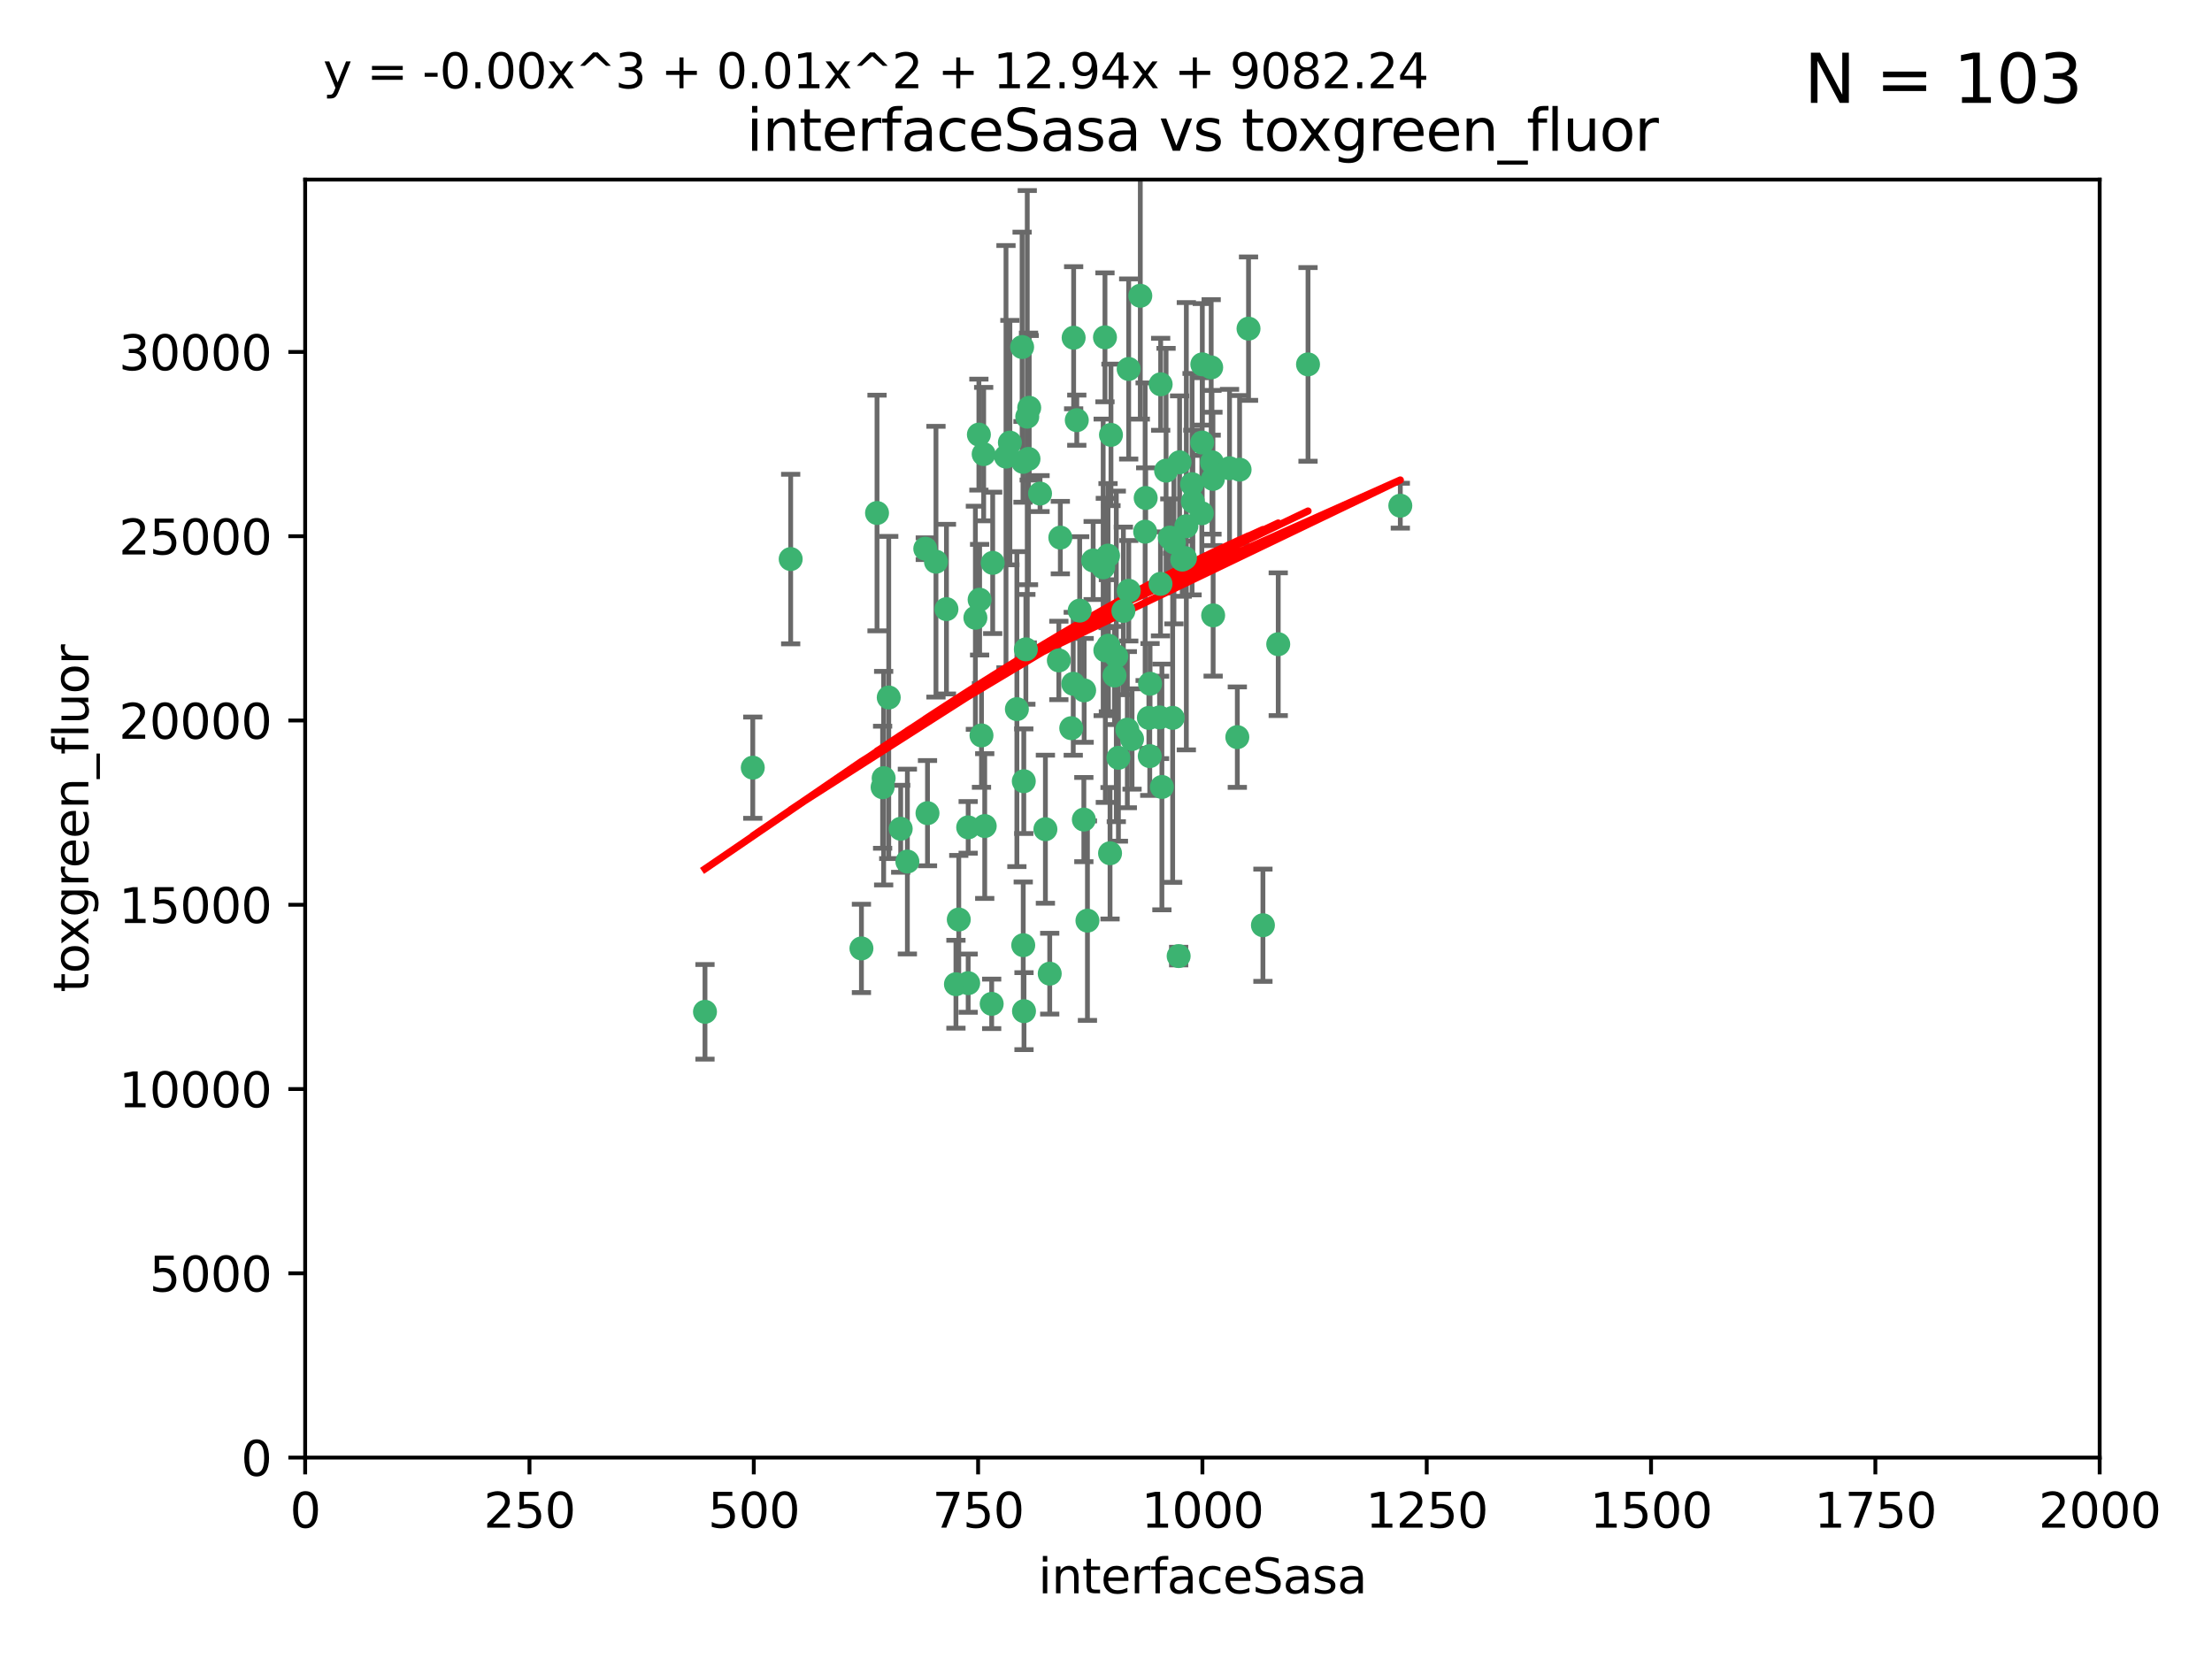 <?xml version="1.0" encoding="utf-8" standalone="no"?>
<!DOCTYPE svg PUBLIC "-//W3C//DTD SVG 1.1//EN"
  "http://www.w3.org/Graphics/SVG/1.1/DTD/svg11.dtd">
<svg xmlns:xlink="http://www.w3.org/1999/xlink" width="460.8pt" height="345.6pt" viewBox="0 0 460.8 345.6" xmlns="http://www.w3.org/2000/svg" version="1.1">
 <defs>
  <style type="text/css">*{stroke-linejoin: round; stroke-linecap: butt}</style>
 </defs>
 <g id="figure_1">
  <g id="patch_1">
   <path d="M 0 345.6 
L 460.8 345.6 
L 460.8 0 
L 0 0 
z
" style="fill: #ffffff"/>
  </g>
  <g id="axes_1">
   <g id="patch_2">
    <path d="M 63.571 303.64 
L 437.4 303.64 
L 437.4 37.411 
L 63.571 37.411 
z
" style="fill: #ffffff"/>
   </g>
   <g id="PathCollection_1">
    <defs>
     <path id="mebc981d20f" d="M 0 1.118 
C 0.297 1.118 0.581 1 0.791 0.791 
C 1 0.581 1.118 0.297 1.118 0 
C 1.118 -0.297 1 -0.581 0.791 -0.791 
C 0.581 -1 0.297 -1.118 0 -1.118 
C -0.297 -1.118 -0.581 -1 -0.791 -0.791 
C -1 -0.581 -1.118 -0.297 -1.118 0 
C -1.118 0.297 -1 0.581 -0.791 0.791 
C -0.581 1 -0.297 1.118 0 1.118 
z
" style="stroke: #3cb371"/>
    </defs>
    <g clip-path="url(#pe6fe8b3620)">
     <use xlink:href="#mebc981d20f" x="212.925" y="72.294" style="fill: #3cb371; stroke: #3cb371"/>
     <use xlink:href="#mebc981d20f" x="243.693" y="111.988" style="fill: #3cb371; stroke: #3cb371"/>
     <use xlink:href="#mebc981d20f" x="232.546" y="136.733" style="fill: #3cb371; stroke: #3cb371"/>
     <use xlink:href="#mebc981d20f" x="272.484" y="75.908" style="fill: #3cb371; stroke: #3cb371"/>
     <use xlink:href="#mebc981d20f" x="231.435" y="90.592" style="fill: #3cb371; stroke: #3cb371"/>
     <use xlink:href="#mebc981d20f" x="250.437" y="92.187" style="fill: #3cb371; stroke: #3cb371"/>
     <use xlink:href="#mebc981d20f" x="242.914" y="98.046" style="fill: #3cb371; stroke: #3cb371"/>
     <use xlink:href="#mebc981d20f" x="266.28" y="134.2" style="fill: #3cb371; stroke: #3cb371"/>
     <use xlink:href="#mebc981d20f" x="220.886" y="111.99" style="fill: #3cb371; stroke: #3cb371"/>
     <use xlink:href="#mebc981d20f" x="214.404" y="84.946" style="fill: #3cb371; stroke: #3cb371"/>
     <use xlink:href="#mebc981d20f" x="241.787" y="80.055" style="fill: #3cb371; stroke: #3cb371"/>
     <use xlink:href="#mebc981d20f" x="252.721" y="128.194" style="fill: #3cb371; stroke: #3cb371"/>
     <use xlink:href="#mebc981d20f" x="252.312" y="76.534" style="fill: #3cb371; stroke: #3cb371"/>
     <use xlink:href="#mebc981d20f" x="258.229" y="97.835" style="fill: #3cb371; stroke: #3cb371"/>
     <use xlink:href="#mebc981d20f" x="223.66" y="70.355" style="fill: #3cb371; stroke: #3cb371"/>
     <use xlink:href="#mebc981d20f" x="232.987" y="157.866" style="fill: #3cb371; stroke: #3cb371"/>
     <use xlink:href="#mebc981d20f" x="241.557" y="149.45" style="fill: #3cb371; stroke: #3cb371"/>
     <use xlink:href="#mebc981d20f" x="247.136" y="109.622" style="fill: #3cb371; stroke: #3cb371"/>
     <use xlink:href="#mebc981d20f" x="246.284" y="116.577" style="fill: #3cb371; stroke: #3cb371"/>
     <use xlink:href="#mebc981d20f" x="252.676" y="99.763" style="fill: #3cb371; stroke: #3cb371"/>
     <use xlink:href="#mebc981d20f" x="244.553" y="112.982" style="fill: #3cb371; stroke: #3cb371"/>
     <use xlink:href="#mebc981d20f" x="250.368" y="106.925" style="fill: #3cb371; stroke: #3cb371"/>
     <use xlink:href="#mebc981d20f" x="230.187" y="70.271" style="fill: #3cb371; stroke: #3cb371"/>
     <use xlink:href="#mebc981d20f" x="246.854" y="116.252" style="fill: #3cb371; stroke: #3cb371"/>
     <use xlink:href="#mebc981d20f" x="210.378" y="92.203" style="fill: #3cb371; stroke: #3cb371"/>
     <use xlink:href="#mebc981d20f" x="256.134" y="97.545" style="fill: #3cb371; stroke: #3cb371"/>
     <use xlink:href="#mebc981d20f" x="235.142" y="123.063" style="fill: #3cb371; stroke: #3cb371"/>
     <use xlink:href="#mebc981d20f" x="234.02" y="127.26" style="fill: #3cb371; stroke: #3cb371"/>
     <use xlink:href="#mebc981d20f" x="223.161" y="151.693" style="fill: #3cb371; stroke: #3cb371"/>
     <use xlink:href="#mebc981d20f" x="242.046" y="163.936" style="fill: #3cb371; stroke: #3cb371"/>
     <use xlink:href="#mebc981d20f" x="248.491" y="104.476" style="fill: #3cb371; stroke: #3cb371"/>
     <use xlink:href="#mebc981d20f" x="238.555" y="110.762" style="fill: #3cb371; stroke: #3cb371"/>
     <use xlink:href="#mebc981d20f" x="230.261" y="135.482" style="fill: #3cb371; stroke: #3cb371"/>
     <use xlink:href="#mebc981d20f" x="225.848" y="143.815" style="fill: #3cb371; stroke: #3cb371"/>
     <use xlink:href="#mebc981d20f" x="238.669" y="103.738" style="fill: #3cb371; stroke: #3cb371"/>
     <use xlink:href="#mebc981d20f" x="227.725" y="116.762" style="fill: #3cb371; stroke: #3cb371"/>
     <use xlink:href="#mebc981d20f" x="235.125" y="76.865" style="fill: #3cb371; stroke: #3cb371"/>
     <use xlink:href="#mebc981d20f" x="241.753" y="121.631" style="fill: #3cb371; stroke: #3cb371"/>
     <use xlink:href="#mebc981d20f" x="237.546" y="61.614" style="fill: #3cb371; stroke: #3cb371"/>
     <use xlink:href="#mebc981d20f" x="245.731" y="96.299" style="fill: #3cb371; stroke: #3cb371"/>
     <use xlink:href="#mebc981d20f" x="257.757" y="153.559" style="fill: #3cb371; stroke: #3cb371"/>
     <use xlink:href="#mebc981d20f" x="216.658" y="102.821" style="fill: #3cb371; stroke: #3cb371"/>
     <use xlink:href="#mebc981d20f" x="204.916" y="94.6" style="fill: #3cb371; stroke: #3cb371"/>
     <use xlink:href="#mebc981d20f" x="213.275" y="162.741" style="fill: #3cb371; stroke: #3cb371"/>
     <use xlink:href="#mebc981d20f" x="214.256" y="95.593" style="fill: #3cb371; stroke: #3cb371"/>
     <use xlink:href="#mebc981d20f" x="206.796" y="117.254" style="fill: #3cb371; stroke: #3cb371"/>
     <use xlink:href="#mebc981d20f" x="206.585" y="209.121" style="fill: #3cb371; stroke: #3cb371"/>
     <use xlink:href="#mebc981d20f" x="291.711" y="105.344" style="fill: #3cb371; stroke: #3cb371"/>
     <use xlink:href="#mebc981d20f" x="224.916" y="127.204" style="fill: #3cb371; stroke: #3cb371"/>
     <use xlink:href="#mebc981d20f" x="260.091" y="68.463" style="fill: #3cb371; stroke: #3cb371"/>
     <use xlink:href="#mebc981d20f" x="250.465" y="75.9" style="fill: #3cb371; stroke: #3cb371"/>
     <use xlink:href="#mebc981d20f" x="204.462" y="153.201" style="fill: #3cb371; stroke: #3cb371"/>
     <use xlink:href="#mebc981d20f" x="218.677" y="202.831" style="fill: #3cb371; stroke: #3cb371"/>
     <use xlink:href="#mebc981d20f" x="201.688" y="204.811" style="fill: #3cb371; stroke: #3cb371"/>
     <use xlink:href="#mebc981d20f" x="213.159" y="196.901" style="fill: #3cb371; stroke: #3cb371"/>
     <use xlink:href="#mebc981d20f" x="217.777" y="172.74" style="fill: #3cb371; stroke: #3cb371"/>
     <use xlink:href="#mebc981d20f" x="194.981" y="117.014" style="fill: #3cb371; stroke: #3cb371"/>
     <use xlink:href="#mebc981d20f" x="220.577" y="137.58" style="fill: #3cb371; stroke: #3cb371"/>
     <use xlink:href="#mebc981d20f" x="223.577" y="142.442" style="fill: #3cb371; stroke: #3cb371"/>
     <use xlink:href="#mebc981d20f" x="192.753" y="114.302" style="fill: #3cb371; stroke: #3cb371"/>
     <use xlink:href="#mebc981d20f" x="203.92" y="90.534" style="fill: #3cb371; stroke: #3cb371"/>
     <use xlink:href="#mebc981d20f" x="230.822" y="115.749" style="fill: #3cb371; stroke: #3cb371"/>
     <use xlink:href="#mebc981d20f" x="239.332" y="149.553" style="fill: #3cb371; stroke: #3cb371"/>
     <use xlink:href="#mebc981d20f" x="204.073" y="124.926" style="fill: #3cb371; stroke: #3cb371"/>
     <use xlink:href="#mebc981d20f" x="248.329" y="100.862" style="fill: #3cb371; stroke: #3cb371"/>
     <use xlink:href="#mebc981d20f" x="182.701" y="106.867" style="fill: #3cb371; stroke: #3cb371"/>
     <use xlink:href="#mebc981d20f" x="229.813" y="118.19" style="fill: #3cb371; stroke: #3cb371"/>
     <use xlink:href="#mebc981d20f" x="239.579" y="142.44" style="fill: #3cb371; stroke: #3cb371"/>
     <use xlink:href="#mebc981d20f" x="230.901" y="134.514" style="fill: #3cb371; stroke: #3cb371"/>
     <use xlink:href="#mebc981d20f" x="213.706" y="135.269" style="fill: #3cb371; stroke: #3cb371"/>
     <use xlink:href="#mebc981d20f" x="213.998" y="86.8" style="fill: #3cb371; stroke: #3cb371"/>
     <use xlink:href="#mebc981d20f" x="226.534" y="191.788" style="fill: #3cb371; stroke: #3cb371"/>
     <use xlink:href="#mebc981d20f" x="263.091" y="192.743" style="fill: #3cb371; stroke: #3cb371"/>
     <use xlink:href="#mebc981d20f" x="252.476" y="96.298" style="fill: #3cb371; stroke: #3cb371"/>
     <use xlink:href="#mebc981d20f" x="203.191" y="128.689" style="fill: #3cb371; stroke: #3cb371"/>
     <use xlink:href="#mebc981d20f" x="211.835" y="147.723" style="fill: #3cb371; stroke: #3cb371"/>
     <use xlink:href="#mebc981d20f" x="183.864" y="163.993" style="fill: #3cb371; stroke: #3cb371"/>
     <use xlink:href="#mebc981d20f" x="245.536" y="199.17" style="fill: #3cb371; stroke: #3cb371"/>
     <use xlink:href="#mebc981d20f" x="209.568" y="95.121" style="fill: #3cb371; stroke: #3cb371"/>
     <use xlink:href="#mebc981d20f" x="213.11" y="96.211" style="fill: #3cb371; stroke: #3cb371"/>
     <use xlink:href="#mebc981d20f" x="244.288" y="149.542" style="fill: #3cb371; stroke: #3cb371"/>
     <use xlink:href="#mebc981d20f" x="189.023" y="179.478" style="fill: #3cb371; stroke: #3cb371"/>
     <use xlink:href="#mebc981d20f" x="213.318" y="210.642" style="fill: #3cb371; stroke: #3cb371"/>
     <use xlink:href="#mebc981d20f" x="193.215" y="169.397" style="fill: #3cb371; stroke: #3cb371"/>
     <use xlink:href="#mebc981d20f" x="199.14" y="205.029" style="fill: #3cb371; stroke: #3cb371"/>
     <use xlink:href="#mebc981d20f" x="235.826" y="153.944" style="fill: #3cb371; stroke: #3cb371"/>
     <use xlink:href="#mebc981d20f" x="224.314" y="87.531" style="fill: #3cb371; stroke: #3cb371"/>
     <use xlink:href="#mebc981d20f" x="239.516" y="157.513" style="fill: #3cb371; stroke: #3cb371"/>
     <use xlink:href="#mebc981d20f" x="231.243" y="177.75" style="fill: #3cb371; stroke: #3cb371"/>
     <use xlink:href="#mebc981d20f" x="164.714" y="116.464" style="fill: #3cb371; stroke: #3cb371"/>
     <use xlink:href="#mebc981d20f" x="205.136" y="172.082" style="fill: #3cb371; stroke: #3cb371"/>
     <use xlink:href="#mebc981d20f" x="201.69" y="172.356" style="fill: #3cb371; stroke: #3cb371"/>
     <use xlink:href="#mebc981d20f" x="199.731" y="191.554" style="fill: #3cb371; stroke: #3cb371"/>
     <use xlink:href="#mebc981d20f" x="234.846" y="152.004" style="fill: #3cb371; stroke: #3cb371"/>
     <use xlink:href="#mebc981d20f" x="197.163" y="126.892" style="fill: #3cb371; stroke: #3cb371"/>
     <use xlink:href="#mebc981d20f" x="185.142" y="145.3" style="fill: #3cb371; stroke: #3cb371"/>
     <use xlink:href="#mebc981d20f" x="225.785" y="170.733" style="fill: #3cb371; stroke: #3cb371"/>
     <use xlink:href="#mebc981d20f" x="184.082" y="162.105" style="fill: #3cb371; stroke: #3cb371"/>
     <use xlink:href="#mebc981d20f" x="232.174" y="140.722" style="fill: #3cb371; stroke: #3cb371"/>
     <use xlink:href="#mebc981d20f" x="179.453" y="197.571" style="fill: #3cb371; stroke: #3cb371"/>
     <use xlink:href="#mebc981d20f" x="156.817" y="159.917" style="fill: #3cb371; stroke: #3cb371"/>
     <use xlink:href="#mebc981d20f" x="187.632" y="172.649" style="fill: #3cb371; stroke: #3cb371"/>
     <use xlink:href="#mebc981d20f" x="146.862" y="210.779" style="fill: #3cb371; stroke: #3cb371"/>
    </g>
   </g>
   <g id="matplotlib.axis_1">
    <g id="xtick_1">
     <g id="line2d_1">
      <defs>
       <path id="m267c9a8f1f" d="M 0 0 
L 0 3.5 
" style="stroke: #000000; stroke-width: 0.8"/>
      </defs>
      <g>
       <use xlink:href="#m267c9a8f1f" x="63.571" y="303.64" style="stroke: #000000; stroke-width: 0.8"/>
      </g>
     </g>
     <g id="text_1">
      <!-- 0 -->
      <g transform="translate(60.39 318.238)scale(0.1 -0.1)">
       <defs>
        <path id="DejaVuSans-30" d="M 2034 4250 
Q 1547 4250 1301 3770 
Q 1056 3291 1056 2328 
Q 1056 1369 1301 889 
Q 1547 409 2034 409 
Q 2525 409 2770 889 
Q 3016 1369 3016 2328 
Q 3016 3291 2770 3770 
Q 2525 4250 2034 4250 
z
M 2034 4750 
Q 2819 4750 3233 4129 
Q 3647 3509 3647 2328 
Q 3647 1150 3233 529 
Q 2819 -91 2034 -91 
Q 1250 -91 836 529 
Q 422 1150 422 2328 
Q 422 3509 836 4129 
Q 1250 4750 2034 4750 
z
" transform="scale(0.016)"/>
       </defs>
       <use xlink:href="#DejaVuSans-30"/>
      </g>
     </g>
    </g>
    <g id="xtick_2">
     <g id="line2d_2">
      <g>
       <use xlink:href="#m267c9a8f1f" x="110.3" y="303.64" style="stroke: #000000; stroke-width: 0.8"/>
      </g>
     </g>
     <g id="text_2">
      <!-- 250 -->
      <g transform="translate(100.756 318.238)scale(0.1 -0.1)">
       <defs>
        <path id="DejaVuSans-32" d="M 1228 531 
L 3431 531 
L 3431 0 
L 469 0 
L 469 531 
Q 828 903 1448 1529 
Q 2069 2156 2228 2338 
Q 2531 2678 2651 2914 
Q 2772 3150 2772 3378 
Q 2772 3750 2511 3984 
Q 2250 4219 1831 4219 
Q 1534 4219 1204 4116 
Q 875 4013 500 3803 
L 500 4441 
Q 881 4594 1212 4672 
Q 1544 4750 1819 4750 
Q 2544 4750 2975 4387 
Q 3406 4025 3406 3419 
Q 3406 3131 3298 2873 
Q 3191 2616 2906 2266 
Q 2828 2175 2409 1742 
Q 1991 1309 1228 531 
z
" transform="scale(0.016)"/>
        <path id="DejaVuSans-35" d="M 691 4666 
L 3169 4666 
L 3169 4134 
L 1269 4134 
L 1269 2991 
Q 1406 3038 1543 3061 
Q 1681 3084 1819 3084 
Q 2600 3084 3056 2656 
Q 3513 2228 3513 1497 
Q 3513 744 3044 326 
Q 2575 -91 1722 -91 
Q 1428 -91 1123 -41 
Q 819 9 494 109 
L 494 744 
Q 775 591 1075 516 
Q 1375 441 1709 441 
Q 2250 441 2565 725 
Q 2881 1009 2881 1497 
Q 2881 1984 2565 2268 
Q 2250 2553 1709 2553 
Q 1456 2553 1204 2497 
Q 953 2441 691 2322 
L 691 4666 
z
" transform="scale(0.016)"/>
       </defs>
       <use xlink:href="#DejaVuSans-32"/>
       <use xlink:href="#DejaVuSans-35" x="63.623"/>
       <use xlink:href="#DejaVuSans-30" x="127.246"/>
      </g>
     </g>
    </g>
    <g id="xtick_3">
     <g id="line2d_3">
      <g>
       <use xlink:href="#m267c9a8f1f" x="157.028" y="303.64" style="stroke: #000000; stroke-width: 0.8"/>
      </g>
     </g>
     <g id="text_3">
      <!-- 500 -->
      <g transform="translate(147.485 318.238)scale(0.1 -0.1)">
       <use xlink:href="#DejaVuSans-35"/>
       <use xlink:href="#DejaVuSans-30" x="63.623"/>
       <use xlink:href="#DejaVuSans-30" x="127.246"/>
      </g>
     </g>
    </g>
    <g id="xtick_4">
     <g id="line2d_4">
      <g>
       <use xlink:href="#m267c9a8f1f" x="203.757" y="303.64" style="stroke: #000000; stroke-width: 0.8"/>
      </g>
     </g>
     <g id="text_4">
      <!-- 750 -->
      <g transform="translate(194.213 318.238)scale(0.1 -0.1)">
       <defs>
        <path id="DejaVuSans-37" d="M 525 4666 
L 3525 4666 
L 3525 4397 
L 1831 0 
L 1172 0 
L 2766 4134 
L 525 4134 
L 525 4666 
z
" transform="scale(0.016)"/>
       </defs>
       <use xlink:href="#DejaVuSans-37"/>
       <use xlink:href="#DejaVuSans-35" x="63.623"/>
       <use xlink:href="#DejaVuSans-30" x="127.246"/>
      </g>
     </g>
    </g>
    <g id="xtick_5">
     <g id="line2d_5">
      <g>
       <use xlink:href="#m267c9a8f1f" x="250.486" y="303.64" style="stroke: #000000; stroke-width: 0.8"/>
      </g>
     </g>
     <g id="text_5">
      <!-- 1000 -->
      <g transform="translate(237.761 318.238)scale(0.1 -0.1)">
       <defs>
        <path id="DejaVuSans-31" d="M 794 531 
L 1825 531 
L 1825 4091 
L 703 3866 
L 703 4441 
L 1819 4666 
L 2450 4666 
L 2450 531 
L 3481 531 
L 3481 0 
L 794 0 
L 794 531 
z
" transform="scale(0.016)"/>
       </defs>
       <use xlink:href="#DejaVuSans-31"/>
       <use xlink:href="#DejaVuSans-30" x="63.623"/>
       <use xlink:href="#DejaVuSans-30" x="127.246"/>
       <use xlink:href="#DejaVuSans-30" x="190.869"/>
      </g>
     </g>
    </g>
    <g id="xtick_6">
     <g id="line2d_6">
      <g>
       <use xlink:href="#m267c9a8f1f" x="297.214" y="303.64" style="stroke: #000000; stroke-width: 0.8"/>
      </g>
     </g>
     <g id="text_6">
      <!-- 1250 -->
      <g transform="translate(284.489 318.238)scale(0.1 -0.1)">
       <use xlink:href="#DejaVuSans-31"/>
       <use xlink:href="#DejaVuSans-32" x="63.623"/>
       <use xlink:href="#DejaVuSans-35" x="127.246"/>
       <use xlink:href="#DejaVuSans-30" x="190.869"/>
      </g>
     </g>
    </g>
    <g id="xtick_7">
     <g id="line2d_7">
      <g>
       <use xlink:href="#m267c9a8f1f" x="343.943" y="303.64" style="stroke: #000000; stroke-width: 0.8"/>
      </g>
     </g>
     <g id="text_7">
      <!-- 1500 -->
      <g transform="translate(331.218 318.238)scale(0.1 -0.1)">
       <use xlink:href="#DejaVuSans-31"/>
       <use xlink:href="#DejaVuSans-35" x="63.623"/>
       <use xlink:href="#DejaVuSans-30" x="127.246"/>
       <use xlink:href="#DejaVuSans-30" x="190.869"/>
      </g>
     </g>
    </g>
    <g id="xtick_8">
     <g id="line2d_8">
      <g>
       <use xlink:href="#m267c9a8f1f" x="390.671" y="303.64" style="stroke: #000000; stroke-width: 0.8"/>
      </g>
     </g>
     <g id="text_8">
      <!-- 1750 -->
      <g transform="translate(377.946 318.238)scale(0.1 -0.1)">
       <use xlink:href="#DejaVuSans-31"/>
       <use xlink:href="#DejaVuSans-37" x="63.623"/>
       <use xlink:href="#DejaVuSans-35" x="127.246"/>
       <use xlink:href="#DejaVuSans-30" x="190.869"/>
      </g>
     </g>
    </g>
    <g id="xtick_9">
     <g id="line2d_9">
      <g>
       <use xlink:href="#m267c9a8f1f" x="437.4" y="303.64" style="stroke: #000000; stroke-width: 0.8"/>
      </g>
     </g>
     <g id="text_9">
      <!-- 2000 -->
      <g transform="translate(424.675 318.238)scale(0.1 -0.1)">
       <use xlink:href="#DejaVuSans-32"/>
       <use xlink:href="#DejaVuSans-30" x="63.623"/>
       <use xlink:href="#DejaVuSans-30" x="127.246"/>
       <use xlink:href="#DejaVuSans-30" x="190.869"/>
      </g>
     </g>
    </g>
    <g id="text_10">
     <!-- interfaceSasa -->
     <g transform="translate(216.279 331.917)scale(0.1 -0.1)">
      <defs>
       <path id="DejaVuSans-69" d="M 603 3500 
L 1178 3500 
L 1178 0 
L 603 0 
L 603 3500 
z
M 603 4863 
L 1178 4863 
L 1178 4134 
L 603 4134 
L 603 4863 
z
" transform="scale(0.016)"/>
       <path id="DejaVuSans-6e" d="M 3513 2113 
L 3513 0 
L 2938 0 
L 2938 2094 
Q 2938 2591 2744 2837 
Q 2550 3084 2163 3084 
Q 1697 3084 1428 2787 
Q 1159 2491 1159 1978 
L 1159 0 
L 581 0 
L 581 3500 
L 1159 3500 
L 1159 2956 
Q 1366 3272 1645 3428 
Q 1925 3584 2291 3584 
Q 2894 3584 3203 3211 
Q 3513 2838 3513 2113 
z
" transform="scale(0.016)"/>
       <path id="DejaVuSans-74" d="M 1172 4494 
L 1172 3500 
L 2356 3500 
L 2356 3053 
L 1172 3053 
L 1172 1153 
Q 1172 725 1289 603 
Q 1406 481 1766 481 
L 2356 481 
L 2356 0 
L 1766 0 
Q 1100 0 847 248 
Q 594 497 594 1153 
L 594 3053 
L 172 3053 
L 172 3500 
L 594 3500 
L 594 4494 
L 1172 4494 
z
" transform="scale(0.016)"/>
       <path id="DejaVuSans-65" d="M 3597 1894 
L 3597 1613 
L 953 1613 
Q 991 1019 1311 708 
Q 1631 397 2203 397 
Q 2534 397 2845 478 
Q 3156 559 3463 722 
L 3463 178 
Q 3153 47 2828 -22 
Q 2503 -91 2169 -91 
Q 1331 -91 842 396 
Q 353 884 353 1716 
Q 353 2575 817 3079 
Q 1281 3584 2069 3584 
Q 2775 3584 3186 3129 
Q 3597 2675 3597 1894 
z
M 3022 2063 
Q 3016 2534 2758 2815 
Q 2500 3097 2075 3097 
Q 1594 3097 1305 2825 
Q 1016 2553 972 2059 
L 3022 2063 
z
" transform="scale(0.016)"/>
       <path id="DejaVuSans-72" d="M 2631 2963 
Q 2534 3019 2420 3045 
Q 2306 3072 2169 3072 
Q 1681 3072 1420 2755 
Q 1159 2438 1159 1844 
L 1159 0 
L 581 0 
L 581 3500 
L 1159 3500 
L 1159 2956 
Q 1341 3275 1631 3429 
Q 1922 3584 2338 3584 
Q 2397 3584 2469 3576 
Q 2541 3569 2628 3553 
L 2631 2963 
z
" transform="scale(0.016)"/>
       <path id="DejaVuSans-66" d="M 2375 4863 
L 2375 4384 
L 1825 4384 
Q 1516 4384 1395 4259 
Q 1275 4134 1275 3809 
L 1275 3500 
L 2222 3500 
L 2222 3053 
L 1275 3053 
L 1275 0 
L 697 0 
L 697 3053 
L 147 3053 
L 147 3500 
L 697 3500 
L 697 3744 
Q 697 4328 969 4595 
Q 1241 4863 1831 4863 
L 2375 4863 
z
" transform="scale(0.016)"/>
       <path id="DejaVuSans-61" d="M 2194 1759 
Q 1497 1759 1228 1600 
Q 959 1441 959 1056 
Q 959 750 1161 570 
Q 1363 391 1709 391 
Q 2188 391 2477 730 
Q 2766 1069 2766 1631 
L 2766 1759 
L 2194 1759 
z
M 3341 1997 
L 3341 0 
L 2766 0 
L 2766 531 
Q 2569 213 2275 61 
Q 1981 -91 1556 -91 
Q 1019 -91 701 211 
Q 384 513 384 1019 
Q 384 1609 779 1909 
Q 1175 2209 1959 2209 
L 2766 2209 
L 2766 2266 
Q 2766 2663 2505 2880 
Q 2244 3097 1772 3097 
Q 1472 3097 1187 3025 
Q 903 2953 641 2809 
L 641 3341 
Q 956 3463 1253 3523 
Q 1550 3584 1831 3584 
Q 2591 3584 2966 3190 
Q 3341 2797 3341 1997 
z
" transform="scale(0.016)"/>
       <path id="DejaVuSans-63" d="M 3122 3366 
L 3122 2828 
Q 2878 2963 2633 3030 
Q 2388 3097 2138 3097 
Q 1578 3097 1268 2742 
Q 959 2388 959 1747 
Q 959 1106 1268 751 
Q 1578 397 2138 397 
Q 2388 397 2633 464 
Q 2878 531 3122 666 
L 3122 134 
Q 2881 22 2623 -34 
Q 2366 -91 2075 -91 
Q 1284 -91 818 406 
Q 353 903 353 1747 
Q 353 2603 823 3093 
Q 1294 3584 2113 3584 
Q 2378 3584 2631 3529 
Q 2884 3475 3122 3366 
z
" transform="scale(0.016)"/>
       <path id="DejaVuSans-53" d="M 3425 4513 
L 3425 3897 
Q 3066 4069 2747 4153 
Q 2428 4238 2131 4238 
Q 1616 4238 1336 4038 
Q 1056 3838 1056 3469 
Q 1056 3159 1242 3001 
Q 1428 2844 1947 2747 
L 2328 2669 
Q 3034 2534 3370 2195 
Q 3706 1856 3706 1288 
Q 3706 609 3251 259 
Q 2797 -91 1919 -91 
Q 1588 -91 1214 -16 
Q 841 59 441 206 
L 441 856 
Q 825 641 1194 531 
Q 1563 422 1919 422 
Q 2459 422 2753 634 
Q 3047 847 3047 1241 
Q 3047 1584 2836 1778 
Q 2625 1972 2144 2069 
L 1759 2144 
Q 1053 2284 737 2584 
Q 422 2884 422 3419 
Q 422 4038 858 4394 
Q 1294 4750 2059 4750 
Q 2388 4750 2728 4690 
Q 3069 4631 3425 4513 
z
" transform="scale(0.016)"/>
       <path id="DejaVuSans-73" d="M 2834 3397 
L 2834 2853 
Q 2591 2978 2328 3040 
Q 2066 3103 1784 3103 
Q 1356 3103 1142 2972 
Q 928 2841 928 2578 
Q 928 2378 1081 2264 
Q 1234 2150 1697 2047 
L 1894 2003 
Q 2506 1872 2764 1633 
Q 3022 1394 3022 966 
Q 3022 478 2636 193 
Q 2250 -91 1575 -91 
Q 1294 -91 989 -36 
Q 684 19 347 128 
L 347 722 
Q 666 556 975 473 
Q 1284 391 1588 391 
Q 1994 391 2212 530 
Q 2431 669 2431 922 
Q 2431 1156 2273 1281 
Q 2116 1406 1581 1522 
L 1381 1569 
Q 847 1681 609 1914 
Q 372 2147 372 2553 
Q 372 3047 722 3315 
Q 1072 3584 1716 3584 
Q 2034 3584 2315 3537 
Q 2597 3491 2834 3397 
z
" transform="scale(0.016)"/>
      </defs>
      <use xlink:href="#DejaVuSans-69"/>
      <use xlink:href="#DejaVuSans-6e" x="27.783"/>
      <use xlink:href="#DejaVuSans-74" x="91.162"/>
      <use xlink:href="#DejaVuSans-65" x="130.371"/>
      <use xlink:href="#DejaVuSans-72" x="191.895"/>
      <use xlink:href="#DejaVuSans-66" x="233.008"/>
      <use xlink:href="#DejaVuSans-61" x="268.213"/>
      <use xlink:href="#DejaVuSans-63" x="329.492"/>
      <use xlink:href="#DejaVuSans-65" x="384.473"/>
      <use xlink:href="#DejaVuSans-53" x="445.996"/>
      <use xlink:href="#DejaVuSans-61" x="509.473"/>
      <use xlink:href="#DejaVuSans-73" x="570.752"/>
      <use xlink:href="#DejaVuSans-61" x="622.852"/>
     </g>
    </g>
   </g>
   <g id="matplotlib.axis_2">
    <g id="ytick_1">
     <g id="line2d_10">
      <defs>
       <path id="m2b730855b2" d="M 0 0 
L -3.5 0 
" style="stroke: #000000; stroke-width: 0.8"/>
      </defs>
      <g>
       <use xlink:href="#m2b730855b2" x="63.571" y="303.64" style="stroke: #000000; stroke-width: 0.8"/>
      </g>
     </g>
     <g id="text_11">
      <!-- 0 -->
      <g transform="translate(50.209 307.439)scale(0.1 -0.1)">
       <use xlink:href="#DejaVuSans-30"/>
      </g>
     </g>
    </g>
    <g id="ytick_2">
     <g id="line2d_11">
      <g>
       <use xlink:href="#m2b730855b2" x="63.571" y="265.253" style="stroke: #000000; stroke-width: 0.8"/>
      </g>
     </g>
     <g id="text_12">
      <!-- 5000 -->
      <g transform="translate(31.121 269.052)scale(0.1 -0.1)">
       <use xlink:href="#DejaVuSans-35"/>
       <use xlink:href="#DejaVuSans-30" x="63.623"/>
       <use xlink:href="#DejaVuSans-30" x="127.246"/>
       <use xlink:href="#DejaVuSans-30" x="190.869"/>
      </g>
     </g>
    </g>
    <g id="ytick_3">
     <g id="line2d_12">
      <g>
       <use xlink:href="#m2b730855b2" x="63.571" y="226.866" style="stroke: #000000; stroke-width: 0.8"/>
      </g>
     </g>
     <g id="text_13">
      <!-- 10000 -->
      <g transform="translate(24.759 230.665)scale(0.1 -0.1)">
       <use xlink:href="#DejaVuSans-31"/>
       <use xlink:href="#DejaVuSans-30" x="63.623"/>
       <use xlink:href="#DejaVuSans-30" x="127.246"/>
       <use xlink:href="#DejaVuSans-30" x="190.869"/>
       <use xlink:href="#DejaVuSans-30" x="254.492"/>
      </g>
     </g>
    </g>
    <g id="ytick_4">
     <g id="line2d_13">
      <g>
       <use xlink:href="#m2b730855b2" x="63.571" y="188.479" style="stroke: #000000; stroke-width: 0.8"/>
      </g>
     </g>
     <g id="text_14">
      <!-- 15000 -->
      <g transform="translate(24.759 192.278)scale(0.1 -0.1)">
       <use xlink:href="#DejaVuSans-31"/>
       <use xlink:href="#DejaVuSans-35" x="63.623"/>
       <use xlink:href="#DejaVuSans-30" x="127.246"/>
       <use xlink:href="#DejaVuSans-30" x="190.869"/>
       <use xlink:href="#DejaVuSans-30" x="254.492"/>
      </g>
     </g>
    </g>
    <g id="ytick_5">
     <g id="line2d_14">
      <g>
       <use xlink:href="#m2b730855b2" x="63.571" y="150.092" style="stroke: #000000; stroke-width: 0.8"/>
      </g>
     </g>
     <g id="text_15">
      <!-- 20000 -->
      <g transform="translate(24.759 153.891)scale(0.1 -0.1)">
       <use xlink:href="#DejaVuSans-32"/>
       <use xlink:href="#DejaVuSans-30" x="63.623"/>
       <use xlink:href="#DejaVuSans-30" x="127.246"/>
       <use xlink:href="#DejaVuSans-30" x="190.869"/>
       <use xlink:href="#DejaVuSans-30" x="254.492"/>
      </g>
     </g>
    </g>
    <g id="ytick_6">
     <g id="line2d_15">
      <g>
       <use xlink:href="#m2b730855b2" x="63.571" y="111.705" style="stroke: #000000; stroke-width: 0.8"/>
      </g>
     </g>
     <g id="text_16">
      <!-- 25000 -->
      <g transform="translate(24.759 115.504)scale(0.1 -0.1)">
       <use xlink:href="#DejaVuSans-32"/>
       <use xlink:href="#DejaVuSans-35" x="63.623"/>
       <use xlink:href="#DejaVuSans-30" x="127.246"/>
       <use xlink:href="#DejaVuSans-30" x="190.869"/>
       <use xlink:href="#DejaVuSans-30" x="254.492"/>
      </g>
     </g>
    </g>
    <g id="ytick_7">
     <g id="line2d_16">
      <g>
       <use xlink:href="#m2b730855b2" x="63.571" y="73.317" style="stroke: #000000; stroke-width: 0.8"/>
      </g>
     </g>
     <g id="text_17">
      <!-- 30000 -->
      <g transform="translate(24.759 77.117)scale(0.1 -0.1)">
       <defs>
        <path id="DejaVuSans-33" d="M 2597 2516 
Q 3050 2419 3304 2112 
Q 3559 1806 3559 1356 
Q 3559 666 3084 287 
Q 2609 -91 1734 -91 
Q 1441 -91 1130 -33 
Q 819 25 488 141 
L 488 750 
Q 750 597 1062 519 
Q 1375 441 1716 441 
Q 2309 441 2620 675 
Q 2931 909 2931 1356 
Q 2931 1769 2642 2001 
Q 2353 2234 1838 2234 
L 1294 2234 
L 1294 2753 
L 1863 2753 
Q 2328 2753 2575 2939 
Q 2822 3125 2822 3475 
Q 2822 3834 2567 4026 
Q 2313 4219 1838 4219 
Q 1578 4219 1281 4162 
Q 984 4106 628 3988 
L 628 4550 
Q 988 4650 1302 4700 
Q 1616 4750 1894 4750 
Q 2613 4750 3031 4423 
Q 3450 4097 3450 3541 
Q 3450 3153 3228 2886 
Q 3006 2619 2597 2516 
z
" transform="scale(0.016)"/>
       </defs>
       <use xlink:href="#DejaVuSans-33"/>
       <use xlink:href="#DejaVuSans-30" x="63.623"/>
       <use xlink:href="#DejaVuSans-30" x="127.246"/>
       <use xlink:href="#DejaVuSans-30" x="190.869"/>
       <use xlink:href="#DejaVuSans-30" x="254.492"/>
      </g>
     </g>
    </g>
    <g id="text_18">
     <!-- toxgreen_fluor -->
     <g transform="translate(18.401 206.72)rotate(-90)scale(0.1 -0.1)">
      <defs>
       <path id="DejaVuSans-6f" d="M 1959 3097 
Q 1497 3097 1228 2736 
Q 959 2375 959 1747 
Q 959 1119 1226 758 
Q 1494 397 1959 397 
Q 2419 397 2687 759 
Q 2956 1122 2956 1747 
Q 2956 2369 2687 2733 
Q 2419 3097 1959 3097 
z
M 1959 3584 
Q 2709 3584 3137 3096 
Q 3566 2609 3566 1747 
Q 3566 888 3137 398 
Q 2709 -91 1959 -91 
Q 1206 -91 779 398 
Q 353 888 353 1747 
Q 353 2609 779 3096 
Q 1206 3584 1959 3584 
z
" transform="scale(0.016)"/>
       <path id="DejaVuSans-78" d="M 3513 3500 
L 2247 1797 
L 3578 0 
L 2900 0 
L 1881 1375 
L 863 0 
L 184 0 
L 1544 1831 
L 300 3500 
L 978 3500 
L 1906 2253 
L 2834 3500 
L 3513 3500 
z
" transform="scale(0.016)"/>
       <path id="DejaVuSans-67" d="M 2906 1791 
Q 2906 2416 2648 2759 
Q 2391 3103 1925 3103 
Q 1463 3103 1205 2759 
Q 947 2416 947 1791 
Q 947 1169 1205 825 
Q 1463 481 1925 481 
Q 2391 481 2648 825 
Q 2906 1169 2906 1791 
z
M 3481 434 
Q 3481 -459 3084 -895 
Q 2688 -1331 1869 -1331 
Q 1566 -1331 1297 -1286 
Q 1028 -1241 775 -1147 
L 775 -588 
Q 1028 -725 1275 -790 
Q 1522 -856 1778 -856 
Q 2344 -856 2625 -561 
Q 2906 -266 2906 331 
L 2906 616 
Q 2728 306 2450 153 
Q 2172 0 1784 0 
Q 1141 0 747 490 
Q 353 981 353 1791 
Q 353 2603 747 3093 
Q 1141 3584 1784 3584 
Q 2172 3584 2450 3431 
Q 2728 3278 2906 2969 
L 2906 3500 
L 3481 3500 
L 3481 434 
z
" transform="scale(0.016)"/>
       <path id="DejaVuSans-5f" d="M 3263 -1063 
L 3263 -1509 
L -63 -1509 
L -63 -1063 
L 3263 -1063 
z
" transform="scale(0.016)"/>
       <path id="DejaVuSans-6c" d="M 603 4863 
L 1178 4863 
L 1178 0 
L 603 0 
L 603 4863 
z
" transform="scale(0.016)"/>
       <path id="DejaVuSans-75" d="M 544 1381 
L 544 3500 
L 1119 3500 
L 1119 1403 
Q 1119 906 1312 657 
Q 1506 409 1894 409 
Q 2359 409 2629 706 
Q 2900 1003 2900 1516 
L 2900 3500 
L 3475 3500 
L 3475 0 
L 2900 0 
L 2900 538 
Q 2691 219 2414 64 
Q 2138 -91 1772 -91 
Q 1169 -91 856 284 
Q 544 659 544 1381 
z
M 1991 3584 
L 1991 3584 
z
" transform="scale(0.016)"/>
      </defs>
      <use xlink:href="#DejaVuSans-74"/>
      <use xlink:href="#DejaVuSans-6f" x="39.209"/>
      <use xlink:href="#DejaVuSans-78" x="97.266"/>
      <use xlink:href="#DejaVuSans-67" x="156.445"/>
      <use xlink:href="#DejaVuSans-72" x="219.922"/>
      <use xlink:href="#DejaVuSans-65" x="258.785"/>
      <use xlink:href="#DejaVuSans-65" x="320.309"/>
      <use xlink:href="#DejaVuSans-6e" x="381.832"/>
      <use xlink:href="#DejaVuSans-5f" x="445.211"/>
      <use xlink:href="#DejaVuSans-66" x="495.211"/>
      <use xlink:href="#DejaVuSans-6c" x="530.416"/>
      <use xlink:href="#DejaVuSans-75" x="558.199"/>
      <use xlink:href="#DejaVuSans-6f" x="621.578"/>
      <use xlink:href="#DejaVuSans-72" x="682.76"/>
     </g>
    </g>
   </g>
   <g id="LineCollection_1">
    <path d="M 212.925 96.224 
L 212.925 48.364 
" clip-path="url(#pe6fe8b3620)" style="fill: none; stroke: #696969"/>
    <path d="M 243.693 120.037 
L 243.693 103.94 
" clip-path="url(#pe6fe8b3620)" style="fill: none; stroke: #696969"/>
    <path d="M 232.546 171.165 
L 232.546 102.302 
" clip-path="url(#pe6fe8b3620)" style="fill: none; stroke: #696969"/>
    <path d="M 272.484 96.079 
L 272.484 55.738 
" clip-path="url(#pe6fe8b3620)" style="fill: none; stroke: #696969"/>
    <path d="M 231.435 105.331 
L 231.435 75.853 
" clip-path="url(#pe6fe8b3620)" style="fill: none; stroke: #696969"/>
    <path d="M 250.437 105.69 
L 250.437 78.685 
" clip-path="url(#pe6fe8b3620)" style="fill: none; stroke: #696969"/>
    <path d="M 242.914 123.522 
L 242.914 72.57 
" clip-path="url(#pe6fe8b3620)" style="fill: none; stroke: #696969"/>
    <path d="M 266.28 149.068 
L 266.28 119.332 
" clip-path="url(#pe6fe8b3620)" style="fill: none; stroke: #696969"/>
    <path d="M 220.886 119.537 
L 220.886 104.443 
" clip-path="url(#pe6fe8b3620)" style="fill: none; stroke: #696969"/>
    <path d="M 214.404 99.998 
L 214.404 69.895 
" clip-path="url(#pe6fe8b3620)" style="fill: none; stroke: #696969"/>
    <path d="M 241.787 89.637 
L 241.787 70.473 
" clip-path="url(#pe6fe8b3620)" style="fill: none; stroke: #696969"/>
    <path d="M 252.721 140.845 
L 252.721 115.543 
" clip-path="url(#pe6fe8b3620)" style="fill: none; stroke: #696969"/>
    <path d="M 252.312 90.647 
L 252.312 62.421 
" clip-path="url(#pe6fe8b3620)" style="fill: none; stroke: #696969"/>
    <path d="M 258.229 113.277 
L 258.229 82.393 
" clip-path="url(#pe6fe8b3620)" style="fill: none; stroke: #696969"/>
    <path d="M 223.66 85.157 
L 223.66 55.552 
" clip-path="url(#pe6fe8b3620)" style="fill: none; stroke: #696969"/>
    <path d="M 232.987 175.236 
L 232.987 140.495 
" clip-path="url(#pe6fe8b3620)" style="fill: none; stroke: #696969"/>
    <path d="M 241.557 158.029 
L 241.557 140.871 
" clip-path="url(#pe6fe8b3620)" style="fill: none; stroke: #696969"/>
    <path d="M 247.136 156.211 
L 247.136 63.032 
" clip-path="url(#pe6fe8b3620)" style="fill: none; stroke: #696969"/>
    <path d="M 246.284 124.214 
L 246.284 108.94 
" clip-path="url(#pe6fe8b3620)" style="fill: none; stroke: #696969"/>
    <path d="M 252.676 113.651 
L 252.676 85.875 
" clip-path="url(#pe6fe8b3620)" style="fill: none; stroke: #696969"/>
    <path d="M 244.553 129.961 
L 244.553 96.004 
" clip-path="url(#pe6fe8b3620)" style="fill: none; stroke: #696969"/>
    <path d="M 250.368 118.981 
L 250.368 94.869 
" clip-path="url(#pe6fe8b3620)" style="fill: none; stroke: #696969"/>
    <path d="M 230.187 83.696 
L 230.187 56.846 
" clip-path="url(#pe6fe8b3620)" style="fill: none; stroke: #696969"/>
    <path d="M 246.854 119.772 
L 246.854 112.733 
" clip-path="url(#pe6fe8b3620)" style="fill: none; stroke: #696969"/>
    <path d="M 210.378 117.661 
L 210.378 66.744 
" clip-path="url(#pe6fe8b3620)" style="fill: none; stroke: #696969"/>
    <path d="M 256.134 113.98 
L 256.134 81.111 
" clip-path="url(#pe6fe8b3620)" style="fill: none; stroke: #696969"/>
    <path d="M 235.142 133.529 
L 235.142 112.598 
" clip-path="url(#pe6fe8b3620)" style="fill: none; stroke: #696969"/>
    <path d="M 234.02 144.714 
L 234.02 109.807 
" clip-path="url(#pe6fe8b3620)" style="fill: none; stroke: #696969"/>
    <path d="M 223.161 152.217 
L 223.161 151.168 
" clip-path="url(#pe6fe8b3620)" style="fill: none; stroke: #696969"/>
    <path d="M 242.046 189.529 
L 242.046 138.343 
" clip-path="url(#pe6fe8b3620)" style="fill: none; stroke: #696969"/>
    <path d="M 248.491 119.328 
L 248.491 89.623 
" clip-path="url(#pe6fe8b3620)" style="fill: none; stroke: #696969"/>
    <path d="M 238.555 141.759 
L 238.555 79.766 
" clip-path="url(#pe6fe8b3620)" style="fill: none; stroke: #696969"/>
    <path d="M 230.261 167.154 
L 230.261 103.809 
" clip-path="url(#pe6fe8b3620)" style="fill: none; stroke: #696969"/>
    <path d="M 225.848 154.632 
L 225.848 132.999 
" clip-path="url(#pe6fe8b3620)" style="fill: none; stroke: #696969"/>
    <path d="M 238.669 110.014 
L 238.669 97.461 
" clip-path="url(#pe6fe8b3620)" style="fill: none; stroke: #696969"/>
    <path d="M 227.725 124.89 
L 227.725 108.635 
" clip-path="url(#pe6fe8b3620)" style="fill: none; stroke: #696969"/>
    <path d="M 235.125 95.625 
L 235.125 58.105 
" clip-path="url(#pe6fe8b3620)" style="fill: none; stroke: #696969"/>
    <path d="M 241.753 132.465 
L 241.753 110.797 
" clip-path="url(#pe6fe8b3620)" style="fill: none; stroke: #696969"/>
    <path d="M 237.546 87.306 
L 237.546 35.922 
" clip-path="url(#pe6fe8b3620)" style="fill: none; stroke: #696969"/>
    <path d="M 245.731 110.125 
L 245.731 82.473 
" clip-path="url(#pe6fe8b3620)" style="fill: none; stroke: #696969"/>
    <path d="M 257.757 164.019 
L 257.757 143.098 
" clip-path="url(#pe6fe8b3620)" style="fill: none; stroke: #696969"/>
    <path d="M 216.658 106.565 
L 216.658 99.077 
" clip-path="url(#pe6fe8b3620)" style="fill: none; stroke: #696969"/>
    <path d="M 204.916 108.495 
L 204.916 80.704 
" clip-path="url(#pe6fe8b3620)" style="fill: none; stroke: #696969"/>
    <path d="M 213.275 173.639 
L 213.275 151.843 
" clip-path="url(#pe6fe8b3620)" style="fill: none; stroke: #696969"/>
    <path d="M 214.256 121.802 
L 214.256 69.385 
" clip-path="url(#pe6fe8b3620)" style="fill: none; stroke: #696969"/>
    <path d="M 206.796 131.975 
L 206.796 102.532 
" clip-path="url(#pe6fe8b3620)" style="fill: none; stroke: #696969"/>
    <path d="M 206.585 214.275 
L 206.585 203.967 
" clip-path="url(#pe6fe8b3620)" style="fill: none; stroke: #696969"/>
    <path d="M 291.711 110.015 
L 291.711 100.672 
" clip-path="url(#pe6fe8b3620)" style="fill: none; stroke: #696969"/>
    <path d="M 224.916 142.603 
L 224.916 111.805 
" clip-path="url(#pe6fe8b3620)" style="fill: none; stroke: #696969"/>
    <path d="M 260.091 83.398 
L 260.091 53.528 
" clip-path="url(#pe6fe8b3620)" style="fill: none; stroke: #696969"/>
    <path d="M 250.465 88.56 
L 250.465 63.241 
" clip-path="url(#pe6fe8b3620)" style="fill: none; stroke: #696969"/>
    <path d="M 204.462 164.009 
L 204.462 142.393 
" clip-path="url(#pe6fe8b3620)" style="fill: none; stroke: #696969"/>
    <path d="M 218.677 211.251 
L 218.677 194.411 
" clip-path="url(#pe6fe8b3620)" style="fill: none; stroke: #696969"/>
    <path d="M 201.688 210.874 
L 201.688 198.748 
" clip-path="url(#pe6fe8b3620)" style="fill: none; stroke: #696969"/>
    <path d="M 213.159 210.068 
L 213.159 183.734 
" clip-path="url(#pe6fe8b3620)" style="fill: none; stroke: #696969"/>
    <path d="M 217.777 188.163 
L 217.777 157.316 
" clip-path="url(#pe6fe8b3620)" style="fill: none; stroke: #696969"/>
    <path d="M 194.981 145.217 
L 194.981 88.811 
" clip-path="url(#pe6fe8b3620)" style="fill: none; stroke: #696969"/>
    <path d="M 220.577 145.75 
L 220.577 129.411 
" clip-path="url(#pe6fe8b3620)" style="fill: none; stroke: #696969"/>
    <path d="M 223.577 157.326 
L 223.577 127.559 
" clip-path="url(#pe6fe8b3620)" style="fill: none; stroke: #696969"/>
    <path d="M 192.753 116.564 
L 192.753 112.041 
" clip-path="url(#pe6fe8b3620)" style="fill: none; stroke: #696969"/>
    <path d="M 203.92 102.091 
L 203.92 78.978 
" clip-path="url(#pe6fe8b3620)" style="fill: none; stroke: #696969"/>
    <path d="M 230.822 130.762 
L 230.822 100.736 
" clip-path="url(#pe6fe8b3620)" style="fill: none; stroke: #696969"/>
    <path d="M 239.332 155.89 
L 239.332 143.216 
" clip-path="url(#pe6fe8b3620)" style="fill: none; stroke: #696969"/>
    <path d="M 204.073 136.454 
L 204.073 113.398 
" clip-path="url(#pe6fe8b3620)" style="fill: none; stroke: #696969"/>
    <path d="M 248.329 123.923 
L 248.329 77.801 
" clip-path="url(#pe6fe8b3620)" style="fill: none; stroke: #696969"/>
    <path d="M 182.701 131.412 
L 182.701 82.321 
" clip-path="url(#pe6fe8b3620)" style="fill: none; stroke: #696969"/>
    <path d="M 229.813 149.083 
L 229.813 87.298 
" clip-path="url(#pe6fe8b3620)" style="fill: none; stroke: #696969"/>
    <path d="M 239.579 150.817 
L 239.579 134.064 
" clip-path="url(#pe6fe8b3620)" style="fill: none; stroke: #696969"/>
    <path d="M 230.901 148.258 
L 230.901 120.77 
" clip-path="url(#pe6fe8b3620)" style="fill: none; stroke: #696969"/>
    <path d="M 213.706 146.706 
L 213.706 123.831 
" clip-path="url(#pe6fe8b3620)" style="fill: none; stroke: #696969"/>
    <path d="M 213.998 133.906 
L 213.998 39.694 
" clip-path="url(#pe6fe8b3620)" style="fill: none; stroke: #696969"/>
    <path d="M 226.534 212.561 
L 226.534 171.014 
" clip-path="url(#pe6fe8b3620)" style="fill: none; stroke: #696969"/>
    <path d="M 263.091 204.435 
L 263.091 181.052 
" clip-path="url(#pe6fe8b3620)" style="fill: none; stroke: #696969"/>
    <path d="M 252.476 111.272 
L 252.476 81.324 
" clip-path="url(#pe6fe8b3620)" style="fill: none; stroke: #696969"/>
    <path d="M 203.191 151.927 
L 203.191 105.45 
" clip-path="url(#pe6fe8b3620)" style="fill: none; stroke: #696969"/>
    <path d="M 211.835 180.527 
L 211.835 114.919 
" clip-path="url(#pe6fe8b3620)" style="fill: none; stroke: #696969"/>
    <path d="M 183.864 176.705 
L 183.864 151.281 
" clip-path="url(#pe6fe8b3620)" style="fill: none; stroke: #696969"/>
    <path d="M 245.536 201.012 
L 245.536 197.328 
" clip-path="url(#pe6fe8b3620)" style="fill: none; stroke: #696969"/>
    <path d="M 209.568 139.091 
L 209.568 51.151 
" clip-path="url(#pe6fe8b3620)" style="fill: none; stroke: #696969"/>
    <path d="M 213.11 104.619 
L 213.11 87.804 
" clip-path="url(#pe6fe8b3620)" style="fill: none; stroke: #696969"/>
    <path d="M 244.288 183.804 
L 244.288 115.28 
" clip-path="url(#pe6fe8b3620)" style="fill: none; stroke: #696969"/>
    <path d="M 189.023 198.728 
L 189.023 160.228 
" clip-path="url(#pe6fe8b3620)" style="fill: none; stroke: #696969"/>
    <path d="M 213.318 218.66 
L 213.318 202.624 
" clip-path="url(#pe6fe8b3620)" style="fill: none; stroke: #696969"/>
    <path d="M 193.215 180.358 
L 193.215 158.436 
" clip-path="url(#pe6fe8b3620)" style="fill: none; stroke: #696969"/>
    <path d="M 199.14 214.186 
L 199.14 195.873 
" clip-path="url(#pe6fe8b3620)" style="fill: none; stroke: #696969"/>
    <path d="M 235.826 164.397 
L 235.826 143.491 
" clip-path="url(#pe6fe8b3620)" style="fill: none; stroke: #696969"/>
    <path d="M 224.314 92.76 
L 224.314 82.303 
" clip-path="url(#pe6fe8b3620)" style="fill: none; stroke: #696969"/>
    <path d="M 239.516 165.694 
L 239.516 149.332 
" clip-path="url(#pe6fe8b3620)" style="fill: none; stroke: #696969"/>
    <path d="M 231.243 191.442 
L 231.243 164.057 
" clip-path="url(#pe6fe8b3620)" style="fill: none; stroke: #696969"/>
    <path d="M 164.714 134.122 
L 164.714 98.805 
" clip-path="url(#pe6fe8b3620)" style="fill: none; stroke: #696969"/>
    <path d="M 205.136 187.16 
L 205.136 157.004 
" clip-path="url(#pe6fe8b3620)" style="fill: none; stroke: #696969"/>
    <path d="M 201.69 177.734 
L 201.69 166.978 
" clip-path="url(#pe6fe8b3620)" style="fill: none; stroke: #696969"/>
    <path d="M 199.731 204.905 
L 199.731 178.202 
" clip-path="url(#pe6fe8b3620)" style="fill: none; stroke: #696969"/>
    <path d="M 234.846 168.265 
L 234.846 135.742 
" clip-path="url(#pe6fe8b3620)" style="fill: none; stroke: #696969"/>
    <path d="M 197.163 144.562 
L 197.163 109.222 
" clip-path="url(#pe6fe8b3620)" style="fill: none; stroke: #696969"/>
    <path d="M 185.142 178.855 
L 185.142 111.745 
" clip-path="url(#pe6fe8b3620)" style="fill: none; stroke: #696969"/>
    <path d="M 225.785 179.503 
L 225.785 161.962 
" clip-path="url(#pe6fe8b3620)" style="fill: none; stroke: #696969"/>
    <path d="M 184.082 184.351 
L 184.082 139.86 
" clip-path="url(#pe6fe8b3620)" style="fill: none; stroke: #696969"/>
    <path d="M 232.174 150.938 
L 232.174 130.506 
" clip-path="url(#pe6fe8b3620)" style="fill: none; stroke: #696969"/>
    <path d="M 179.453 206.772 
L 179.453 188.371 
" clip-path="url(#pe6fe8b3620)" style="fill: none; stroke: #696969"/>
    <path d="M 156.817 170.463 
L 156.817 149.371 
" clip-path="url(#pe6fe8b3620)" style="fill: none; stroke: #696969"/>
    <path d="M 187.632 181.707 
L 187.632 163.591 
" clip-path="url(#pe6fe8b3620)" style="fill: none; stroke: #696969"/>
    <path d="M 146.862 220.633 
L 146.862 200.925 
" clip-path="url(#pe6fe8b3620)" style="fill: none; stroke: #696969"/>
   </g>
   <g id="line2d_17">
    <defs>
     <path id="m7a6820d44f" d="M 2 0 
L -2 -0 
" style="stroke: #696969"/>
    </defs>
    <g clip-path="url(#pe6fe8b3620)">
     <use xlink:href="#m7a6820d44f" x="212.925" y="96.224" style="fill: #696969; stroke: #696969"/>
     <use xlink:href="#m7a6820d44f" x="243.693" y="120.037" style="fill: #696969; stroke: #696969"/>
     <use xlink:href="#m7a6820d44f" x="232.546" y="171.165" style="fill: #696969; stroke: #696969"/>
     <use xlink:href="#m7a6820d44f" x="272.484" y="96.079" style="fill: #696969; stroke: #696969"/>
     <use xlink:href="#m7a6820d44f" x="231.435" y="105.331" style="fill: #696969; stroke: #696969"/>
     <use xlink:href="#m7a6820d44f" x="250.437" y="105.69" style="fill: #696969; stroke: #696969"/>
     <use xlink:href="#m7a6820d44f" x="242.914" y="123.522" style="fill: #696969; stroke: #696969"/>
     <use xlink:href="#m7a6820d44f" x="266.28" y="149.068" style="fill: #696969; stroke: #696969"/>
     <use xlink:href="#m7a6820d44f" x="220.886" y="119.537" style="fill: #696969; stroke: #696969"/>
     <use xlink:href="#m7a6820d44f" x="214.404" y="99.998" style="fill: #696969; stroke: #696969"/>
     <use xlink:href="#m7a6820d44f" x="241.787" y="89.637" style="fill: #696969; stroke: #696969"/>
     <use xlink:href="#m7a6820d44f" x="252.721" y="140.845" style="fill: #696969; stroke: #696969"/>
     <use xlink:href="#m7a6820d44f" x="252.312" y="90.647" style="fill: #696969; stroke: #696969"/>
     <use xlink:href="#m7a6820d44f" x="258.229" y="113.277" style="fill: #696969; stroke: #696969"/>
     <use xlink:href="#m7a6820d44f" x="223.66" y="85.157" style="fill: #696969; stroke: #696969"/>
     <use xlink:href="#m7a6820d44f" x="232.987" y="175.236" style="fill: #696969; stroke: #696969"/>
     <use xlink:href="#m7a6820d44f" x="241.557" y="158.029" style="fill: #696969; stroke: #696969"/>
     <use xlink:href="#m7a6820d44f" x="247.136" y="156.211" style="fill: #696969; stroke: #696969"/>
     <use xlink:href="#m7a6820d44f" x="246.284" y="124.214" style="fill: #696969; stroke: #696969"/>
     <use xlink:href="#m7a6820d44f" x="252.676" y="113.651" style="fill: #696969; stroke: #696969"/>
     <use xlink:href="#m7a6820d44f" x="244.553" y="129.961" style="fill: #696969; stroke: #696969"/>
     <use xlink:href="#m7a6820d44f" x="250.368" y="118.981" style="fill: #696969; stroke: #696969"/>
     <use xlink:href="#m7a6820d44f" x="230.187" y="83.696" style="fill: #696969; stroke: #696969"/>
     <use xlink:href="#m7a6820d44f" x="246.854" y="119.772" style="fill: #696969; stroke: #696969"/>
     <use xlink:href="#m7a6820d44f" x="210.378" y="117.661" style="fill: #696969; stroke: #696969"/>
     <use xlink:href="#m7a6820d44f" x="256.134" y="113.98" style="fill: #696969; stroke: #696969"/>
     <use xlink:href="#m7a6820d44f" x="235.142" y="133.529" style="fill: #696969; stroke: #696969"/>
     <use xlink:href="#m7a6820d44f" x="234.02" y="144.714" style="fill: #696969; stroke: #696969"/>
     <use xlink:href="#m7a6820d44f" x="223.161" y="152.217" style="fill: #696969; stroke: #696969"/>
     <use xlink:href="#m7a6820d44f" x="242.046" y="189.529" style="fill: #696969; stroke: #696969"/>
     <use xlink:href="#m7a6820d44f" x="248.491" y="119.328" style="fill: #696969; stroke: #696969"/>
     <use xlink:href="#m7a6820d44f" x="238.555" y="141.759" style="fill: #696969; stroke: #696969"/>
     <use xlink:href="#m7a6820d44f" x="230.261" y="167.154" style="fill: #696969; stroke: #696969"/>
     <use xlink:href="#m7a6820d44f" x="225.848" y="154.632" style="fill: #696969; stroke: #696969"/>
     <use xlink:href="#m7a6820d44f" x="238.669" y="110.014" style="fill: #696969; stroke: #696969"/>
     <use xlink:href="#m7a6820d44f" x="227.725" y="124.89" style="fill: #696969; stroke: #696969"/>
     <use xlink:href="#m7a6820d44f" x="235.125" y="95.625" style="fill: #696969; stroke: #696969"/>
     <use xlink:href="#m7a6820d44f" x="241.753" y="132.465" style="fill: #696969; stroke: #696969"/>
     <use xlink:href="#m7a6820d44f" x="237.546" y="87.306" style="fill: #696969; stroke: #696969"/>
     <use xlink:href="#m7a6820d44f" x="245.731" y="110.125" style="fill: #696969; stroke: #696969"/>
     <use xlink:href="#m7a6820d44f" x="257.757" y="164.019" style="fill: #696969; stroke: #696969"/>
     <use xlink:href="#m7a6820d44f" x="216.658" y="106.565" style="fill: #696969; stroke: #696969"/>
     <use xlink:href="#m7a6820d44f" x="204.916" y="108.495" style="fill: #696969; stroke: #696969"/>
     <use xlink:href="#m7a6820d44f" x="213.275" y="173.639" style="fill: #696969; stroke: #696969"/>
     <use xlink:href="#m7a6820d44f" x="214.256" y="121.802" style="fill: #696969; stroke: #696969"/>
     <use xlink:href="#m7a6820d44f" x="206.796" y="131.975" style="fill: #696969; stroke: #696969"/>
     <use xlink:href="#m7a6820d44f" x="206.585" y="214.275" style="fill: #696969; stroke: #696969"/>
     <use xlink:href="#m7a6820d44f" x="291.711" y="110.015" style="fill: #696969; stroke: #696969"/>
     <use xlink:href="#m7a6820d44f" x="224.916" y="142.603" style="fill: #696969; stroke: #696969"/>
     <use xlink:href="#m7a6820d44f" x="260.091" y="83.398" style="fill: #696969; stroke: #696969"/>
     <use xlink:href="#m7a6820d44f" x="250.465" y="88.56" style="fill: #696969; stroke: #696969"/>
     <use xlink:href="#m7a6820d44f" x="204.462" y="164.009" style="fill: #696969; stroke: #696969"/>
     <use xlink:href="#m7a6820d44f" x="218.677" y="211.251" style="fill: #696969; stroke: #696969"/>
     <use xlink:href="#m7a6820d44f" x="201.688" y="210.874" style="fill: #696969; stroke: #696969"/>
     <use xlink:href="#m7a6820d44f" x="213.159" y="210.068" style="fill: #696969; stroke: #696969"/>
     <use xlink:href="#m7a6820d44f" x="217.777" y="188.163" style="fill: #696969; stroke: #696969"/>
     <use xlink:href="#m7a6820d44f" x="194.981" y="145.217" style="fill: #696969; stroke: #696969"/>
     <use xlink:href="#m7a6820d44f" x="220.577" y="145.75" style="fill: #696969; stroke: #696969"/>
     <use xlink:href="#m7a6820d44f" x="223.577" y="157.326" style="fill: #696969; stroke: #696969"/>
     <use xlink:href="#m7a6820d44f" x="192.753" y="116.564" style="fill: #696969; stroke: #696969"/>
     <use xlink:href="#m7a6820d44f" x="203.92" y="102.091" style="fill: #696969; stroke: #696969"/>
     <use xlink:href="#m7a6820d44f" x="230.822" y="130.762" style="fill: #696969; stroke: #696969"/>
     <use xlink:href="#m7a6820d44f" x="239.332" y="155.89" style="fill: #696969; stroke: #696969"/>
     <use xlink:href="#m7a6820d44f" x="204.073" y="136.454" style="fill: #696969; stroke: #696969"/>
     <use xlink:href="#m7a6820d44f" x="248.329" y="123.923" style="fill: #696969; stroke: #696969"/>
     <use xlink:href="#m7a6820d44f" x="182.701" y="131.412" style="fill: #696969; stroke: #696969"/>
     <use xlink:href="#m7a6820d44f" x="229.813" y="149.083" style="fill: #696969; stroke: #696969"/>
     <use xlink:href="#m7a6820d44f" x="239.579" y="150.817" style="fill: #696969; stroke: #696969"/>
     <use xlink:href="#m7a6820d44f" x="230.901" y="148.258" style="fill: #696969; stroke: #696969"/>
     <use xlink:href="#m7a6820d44f" x="213.706" y="146.706" style="fill: #696969; stroke: #696969"/>
     <use xlink:href="#m7a6820d44f" x="213.998" y="133.906" style="fill: #696969; stroke: #696969"/>
     <use xlink:href="#m7a6820d44f" x="226.534" y="212.561" style="fill: #696969; stroke: #696969"/>
     <use xlink:href="#m7a6820d44f" x="263.091" y="204.435" style="fill: #696969; stroke: #696969"/>
     <use xlink:href="#m7a6820d44f" x="252.476" y="111.272" style="fill: #696969; stroke: #696969"/>
     <use xlink:href="#m7a6820d44f" x="203.191" y="151.927" style="fill: #696969; stroke: #696969"/>
     <use xlink:href="#m7a6820d44f" x="211.835" y="180.527" style="fill: #696969; stroke: #696969"/>
     <use xlink:href="#m7a6820d44f" x="183.864" y="176.705" style="fill: #696969; stroke: #696969"/>
     <use xlink:href="#m7a6820d44f" x="245.536" y="201.012" style="fill: #696969; stroke: #696969"/>
     <use xlink:href="#m7a6820d44f" x="209.568" y="139.091" style="fill: #696969; stroke: #696969"/>
     <use xlink:href="#m7a6820d44f" x="213.11" y="104.619" style="fill: #696969; stroke: #696969"/>
     <use xlink:href="#m7a6820d44f" x="244.288" y="183.804" style="fill: #696969; stroke: #696969"/>
     <use xlink:href="#m7a6820d44f" x="189.023" y="198.728" style="fill: #696969; stroke: #696969"/>
     <use xlink:href="#m7a6820d44f" x="213.318" y="218.66" style="fill: #696969; stroke: #696969"/>
     <use xlink:href="#m7a6820d44f" x="193.215" y="180.358" style="fill: #696969; stroke: #696969"/>
     <use xlink:href="#m7a6820d44f" x="199.14" y="214.186" style="fill: #696969; stroke: #696969"/>
     <use xlink:href="#m7a6820d44f" x="235.826" y="164.397" style="fill: #696969; stroke: #696969"/>
     <use xlink:href="#m7a6820d44f" x="224.314" y="92.76" style="fill: #696969; stroke: #696969"/>
     <use xlink:href="#m7a6820d44f" x="239.516" y="165.694" style="fill: #696969; stroke: #696969"/>
     <use xlink:href="#m7a6820d44f" x="231.243" y="191.442" style="fill: #696969; stroke: #696969"/>
     <use xlink:href="#m7a6820d44f" x="164.714" y="134.122" style="fill: #696969; stroke: #696969"/>
     <use xlink:href="#m7a6820d44f" x="205.136" y="187.16" style="fill: #696969; stroke: #696969"/>
     <use xlink:href="#m7a6820d44f" x="201.69" y="177.734" style="fill: #696969; stroke: #696969"/>
     <use xlink:href="#m7a6820d44f" x="199.731" y="204.905" style="fill: #696969; stroke: #696969"/>
     <use xlink:href="#m7a6820d44f" x="234.846" y="168.265" style="fill: #696969; stroke: #696969"/>
     <use xlink:href="#m7a6820d44f" x="197.163" y="144.562" style="fill: #696969; stroke: #696969"/>
     <use xlink:href="#m7a6820d44f" x="185.142" y="178.855" style="fill: #696969; stroke: #696969"/>
     <use xlink:href="#m7a6820d44f" x="225.785" y="179.503" style="fill: #696969; stroke: #696969"/>
     <use xlink:href="#m7a6820d44f" x="184.082" y="184.351" style="fill: #696969; stroke: #696969"/>
     <use xlink:href="#m7a6820d44f" x="232.174" y="150.938" style="fill: #696969; stroke: #696969"/>
     <use xlink:href="#m7a6820d44f" x="179.453" y="206.772" style="fill: #696969; stroke: #696969"/>
     <use xlink:href="#m7a6820d44f" x="156.817" y="170.463" style="fill: #696969; stroke: #696969"/>
     <use xlink:href="#m7a6820d44f" x="187.632" y="181.707" style="fill: #696969; stroke: #696969"/>
     <use xlink:href="#m7a6820d44f" x="146.862" y="220.633" style="fill: #696969; stroke: #696969"/>
    </g>
   </g>
   <g id="line2d_18">
    <g clip-path="url(#pe6fe8b3620)">
     <use xlink:href="#m7a6820d44f" x="212.925" y="48.364" style="fill: #696969; stroke: #696969"/>
     <use xlink:href="#m7a6820d44f" x="243.693" y="103.94" style="fill: #696969; stroke: #696969"/>
     <use xlink:href="#m7a6820d44f" x="232.546" y="102.302" style="fill: #696969; stroke: #696969"/>
     <use xlink:href="#m7a6820d44f" x="272.484" y="55.738" style="fill: #696969; stroke: #696969"/>
     <use xlink:href="#m7a6820d44f" x="231.435" y="75.853" style="fill: #696969; stroke: #696969"/>
     <use xlink:href="#m7a6820d44f" x="250.437" y="78.685" style="fill: #696969; stroke: #696969"/>
     <use xlink:href="#m7a6820d44f" x="242.914" y="72.57" style="fill: #696969; stroke: #696969"/>
     <use xlink:href="#m7a6820d44f" x="266.28" y="119.332" style="fill: #696969; stroke: #696969"/>
     <use xlink:href="#m7a6820d44f" x="220.886" y="104.443" style="fill: #696969; stroke: #696969"/>
     <use xlink:href="#m7a6820d44f" x="214.404" y="69.895" style="fill: #696969; stroke: #696969"/>
     <use xlink:href="#m7a6820d44f" x="241.787" y="70.473" style="fill: #696969; stroke: #696969"/>
     <use xlink:href="#m7a6820d44f" x="252.721" y="115.543" style="fill: #696969; stroke: #696969"/>
     <use xlink:href="#m7a6820d44f" x="252.312" y="62.421" style="fill: #696969; stroke: #696969"/>
     <use xlink:href="#m7a6820d44f" x="258.229" y="82.393" style="fill: #696969; stroke: #696969"/>
     <use xlink:href="#m7a6820d44f" x="223.66" y="55.552" style="fill: #696969; stroke: #696969"/>
     <use xlink:href="#m7a6820d44f" x="232.987" y="140.495" style="fill: #696969; stroke: #696969"/>
     <use xlink:href="#m7a6820d44f" x="241.557" y="140.871" style="fill: #696969; stroke: #696969"/>
     <use xlink:href="#m7a6820d44f" x="247.136" y="63.032" style="fill: #696969; stroke: #696969"/>
     <use xlink:href="#m7a6820d44f" x="246.284" y="108.94" style="fill: #696969; stroke: #696969"/>
     <use xlink:href="#m7a6820d44f" x="252.676" y="85.875" style="fill: #696969; stroke: #696969"/>
     <use xlink:href="#m7a6820d44f" x="244.553" y="96.004" style="fill: #696969; stroke: #696969"/>
     <use xlink:href="#m7a6820d44f" x="250.368" y="94.869" style="fill: #696969; stroke: #696969"/>
     <use xlink:href="#m7a6820d44f" x="230.187" y="56.846" style="fill: #696969; stroke: #696969"/>
     <use xlink:href="#m7a6820d44f" x="246.854" y="112.733" style="fill: #696969; stroke: #696969"/>
     <use xlink:href="#m7a6820d44f" x="210.378" y="66.744" style="fill: #696969; stroke: #696969"/>
     <use xlink:href="#m7a6820d44f" x="256.134" y="81.111" style="fill: #696969; stroke: #696969"/>
     <use xlink:href="#m7a6820d44f" x="235.142" y="112.598" style="fill: #696969; stroke: #696969"/>
     <use xlink:href="#m7a6820d44f" x="234.02" y="109.807" style="fill: #696969; stroke: #696969"/>
     <use xlink:href="#m7a6820d44f" x="223.161" y="151.168" style="fill: #696969; stroke: #696969"/>
     <use xlink:href="#m7a6820d44f" x="242.046" y="138.343" style="fill: #696969; stroke: #696969"/>
     <use xlink:href="#m7a6820d44f" x="248.491" y="89.623" style="fill: #696969; stroke: #696969"/>
     <use xlink:href="#m7a6820d44f" x="238.555" y="79.766" style="fill: #696969; stroke: #696969"/>
     <use xlink:href="#m7a6820d44f" x="230.261" y="103.809" style="fill: #696969; stroke: #696969"/>
     <use xlink:href="#m7a6820d44f" x="225.848" y="132.999" style="fill: #696969; stroke: #696969"/>
     <use xlink:href="#m7a6820d44f" x="238.669" y="97.461" style="fill: #696969; stroke: #696969"/>
     <use xlink:href="#m7a6820d44f" x="227.725" y="108.635" style="fill: #696969; stroke: #696969"/>
     <use xlink:href="#m7a6820d44f" x="235.125" y="58.105" style="fill: #696969; stroke: #696969"/>
     <use xlink:href="#m7a6820d44f" x="241.753" y="110.797" style="fill: #696969; stroke: #696969"/>
     <use xlink:href="#m7a6820d44f" x="237.546" y="35.922" style="fill: #696969; stroke: #696969"/>
     <use xlink:href="#m7a6820d44f" x="245.731" y="82.473" style="fill: #696969; stroke: #696969"/>
     <use xlink:href="#m7a6820d44f" x="257.757" y="143.098" style="fill: #696969; stroke: #696969"/>
     <use xlink:href="#m7a6820d44f" x="216.658" y="99.077" style="fill: #696969; stroke: #696969"/>
     <use xlink:href="#m7a6820d44f" x="204.916" y="80.704" style="fill: #696969; stroke: #696969"/>
     <use xlink:href="#m7a6820d44f" x="213.275" y="151.843" style="fill: #696969; stroke: #696969"/>
     <use xlink:href="#m7a6820d44f" x="214.256" y="69.385" style="fill: #696969; stroke: #696969"/>
     <use xlink:href="#m7a6820d44f" x="206.796" y="102.532" style="fill: #696969; stroke: #696969"/>
     <use xlink:href="#m7a6820d44f" x="206.585" y="203.967" style="fill: #696969; stroke: #696969"/>
     <use xlink:href="#m7a6820d44f" x="291.711" y="100.672" style="fill: #696969; stroke: #696969"/>
     <use xlink:href="#m7a6820d44f" x="224.916" y="111.805" style="fill: #696969; stroke: #696969"/>
     <use xlink:href="#m7a6820d44f" x="260.091" y="53.528" style="fill: #696969; stroke: #696969"/>
     <use xlink:href="#m7a6820d44f" x="250.465" y="63.241" style="fill: #696969; stroke: #696969"/>
     <use xlink:href="#m7a6820d44f" x="204.462" y="142.393" style="fill: #696969; stroke: #696969"/>
     <use xlink:href="#m7a6820d44f" x="218.677" y="194.411" style="fill: #696969; stroke: #696969"/>
     <use xlink:href="#m7a6820d44f" x="201.688" y="198.748" style="fill: #696969; stroke: #696969"/>
     <use xlink:href="#m7a6820d44f" x="213.159" y="183.734" style="fill: #696969; stroke: #696969"/>
     <use xlink:href="#m7a6820d44f" x="217.777" y="157.316" style="fill: #696969; stroke: #696969"/>
     <use xlink:href="#m7a6820d44f" x="194.981" y="88.811" style="fill: #696969; stroke: #696969"/>
     <use xlink:href="#m7a6820d44f" x="220.577" y="129.411" style="fill: #696969; stroke: #696969"/>
     <use xlink:href="#m7a6820d44f" x="223.577" y="127.559" style="fill: #696969; stroke: #696969"/>
     <use xlink:href="#m7a6820d44f" x="192.753" y="112.041" style="fill: #696969; stroke: #696969"/>
     <use xlink:href="#m7a6820d44f" x="203.92" y="78.978" style="fill: #696969; stroke: #696969"/>
     <use xlink:href="#m7a6820d44f" x="230.822" y="100.736" style="fill: #696969; stroke: #696969"/>
     <use xlink:href="#m7a6820d44f" x="239.332" y="143.216" style="fill: #696969; stroke: #696969"/>
     <use xlink:href="#m7a6820d44f" x="204.073" y="113.398" style="fill: #696969; stroke: #696969"/>
     <use xlink:href="#m7a6820d44f" x="248.329" y="77.801" style="fill: #696969; stroke: #696969"/>
     <use xlink:href="#m7a6820d44f" x="182.701" y="82.321" style="fill: #696969; stroke: #696969"/>
     <use xlink:href="#m7a6820d44f" x="229.813" y="87.298" style="fill: #696969; stroke: #696969"/>
     <use xlink:href="#m7a6820d44f" x="239.579" y="134.064" style="fill: #696969; stroke: #696969"/>
     <use xlink:href="#m7a6820d44f" x="230.901" y="120.77" style="fill: #696969; stroke: #696969"/>
     <use xlink:href="#m7a6820d44f" x="213.706" y="123.831" style="fill: #696969; stroke: #696969"/>
     <use xlink:href="#m7a6820d44f" x="213.998" y="39.694" style="fill: #696969; stroke: #696969"/>
     <use xlink:href="#m7a6820d44f" x="226.534" y="171.014" style="fill: #696969; stroke: #696969"/>
     <use xlink:href="#m7a6820d44f" x="263.091" y="181.052" style="fill: #696969; stroke: #696969"/>
     <use xlink:href="#m7a6820d44f" x="252.476" y="81.324" style="fill: #696969; stroke: #696969"/>
     <use xlink:href="#m7a6820d44f" x="203.191" y="105.45" style="fill: #696969; stroke: #696969"/>
     <use xlink:href="#m7a6820d44f" x="211.835" y="114.919" style="fill: #696969; stroke: #696969"/>
     <use xlink:href="#m7a6820d44f" x="183.864" y="151.281" style="fill: #696969; stroke: #696969"/>
     <use xlink:href="#m7a6820d44f" x="245.536" y="197.328" style="fill: #696969; stroke: #696969"/>
     <use xlink:href="#m7a6820d44f" x="209.568" y="51.151" style="fill: #696969; stroke: #696969"/>
     <use xlink:href="#m7a6820d44f" x="213.11" y="87.804" style="fill: #696969; stroke: #696969"/>
     <use xlink:href="#m7a6820d44f" x="244.288" y="115.28" style="fill: #696969; stroke: #696969"/>
     <use xlink:href="#m7a6820d44f" x="189.023" y="160.228" style="fill: #696969; stroke: #696969"/>
     <use xlink:href="#m7a6820d44f" x="213.318" y="202.624" style="fill: #696969; stroke: #696969"/>
     <use xlink:href="#m7a6820d44f" x="193.215" y="158.436" style="fill: #696969; stroke: #696969"/>
     <use xlink:href="#m7a6820d44f" x="199.14" y="195.873" style="fill: #696969; stroke: #696969"/>
     <use xlink:href="#m7a6820d44f" x="235.826" y="143.491" style="fill: #696969; stroke: #696969"/>
     <use xlink:href="#m7a6820d44f" x="224.314" y="82.303" style="fill: #696969; stroke: #696969"/>
     <use xlink:href="#m7a6820d44f" x="239.516" y="149.332" style="fill: #696969; stroke: #696969"/>
     <use xlink:href="#m7a6820d44f" x="231.243" y="164.057" style="fill: #696969; stroke: #696969"/>
     <use xlink:href="#m7a6820d44f" x="164.714" y="98.805" style="fill: #696969; stroke: #696969"/>
     <use xlink:href="#m7a6820d44f" x="205.136" y="157.004" style="fill: #696969; stroke: #696969"/>
     <use xlink:href="#m7a6820d44f" x="201.69" y="166.978" style="fill: #696969; stroke: #696969"/>
     <use xlink:href="#m7a6820d44f" x="199.731" y="178.202" style="fill: #696969; stroke: #696969"/>
     <use xlink:href="#m7a6820d44f" x="234.846" y="135.742" style="fill: #696969; stroke: #696969"/>
     <use xlink:href="#m7a6820d44f" x="197.163" y="109.222" style="fill: #696969; stroke: #696969"/>
     <use xlink:href="#m7a6820d44f" x="185.142" y="111.745" style="fill: #696969; stroke: #696969"/>
     <use xlink:href="#m7a6820d44f" x="225.785" y="161.962" style="fill: #696969; stroke: #696969"/>
     <use xlink:href="#m7a6820d44f" x="184.082" y="139.86" style="fill: #696969; stroke: #696969"/>
     <use xlink:href="#m7a6820d44f" x="232.174" y="130.506" style="fill: #696969; stroke: #696969"/>
     <use xlink:href="#m7a6820d44f" x="179.453" y="188.371" style="fill: #696969; stroke: #696969"/>
     <use xlink:href="#m7a6820d44f" x="156.817" y="149.371" style="fill: #696969; stroke: #696969"/>
     <use xlink:href="#m7a6820d44f" x="187.632" y="163.591" style="fill: #696969; stroke: #696969"/>
     <use xlink:href="#m7a6820d44f" x="146.862" y="200.925" style="fill: #696969; stroke: #696969"/>
    </g>
   </g>
   <g id="line2d_19">
    <path d="M 212.925 136.956 
L 243.693 119.516 
L 232.546 125.48 
L 272.484 106.456 
L 231.435 126.098 
L 250.437 116.136 
L 242.914 119.918 
L 266.28 108.952 
L 220.886 132.164 
L 214.404 136.053 
L 241.787 120.504 
L 252.721 115.033 
L 252.312 115.229 
L 258.229 112.463 
L 223.66 130.536 
L 232.987 125.235 
L 241.557 120.624 
L 247.136 117.768 
L 246.284 118.196 
L 252.676 115.054 
L 244.553 119.075 
L 250.368 116.17 
L 230.187 126.797 
L 246.854 117.91 
L 210.378 138.525 
L 256.134 113.425 
L 235.142 124.051 
L 234.02 124.666 
L 223.161 130.827 
L 242.046 120.369 
L 248.491 117.093 
L 238.555 122.209 
L 230.261 126.755 
L 225.848 129.267 
L 238.669 122.149 
L 227.725 128.191 
L 235.125 124.061 
L 241.753 120.522 
L 237.546 122.75 
L 245.731 118.476 
L 257.757 112.679 
L 216.658 134.688 
L 204.916 141.941 
L 213.275 136.742 
L 214.256 136.143 
L 206.796 140.757 
L 206.585 140.89 
L 291.711 99.99 
L 224.916 129.806 
L 260.091 111.625 
L 250.465 116.122 
L 204.462 142.228 
L 218.677 133.476 
L 201.688 143.992 
L 213.159 136.813 
L 217.777 134.014 
L 194.981 148.32 
L 220.577 132.346 
L 223.577 130.584 
L 192.753 149.776 
L 203.92 142.572 
L 230.822 126.44 
L 239.332 121.796 
L 204.073 142.474 
L 248.329 117.173 
L 182.701 156.447 
L 229.813 127.008 
L 239.579 121.665 
L 230.901 126.396 
L 213.706 136.478 
L 213.998 136.3 
L 226.534 128.873 
L 263.091 110.307 
L 252.476 115.15 
L 203.191 143.034 
L 211.835 137.625 
L 183.864 155.668 
L 245.536 118.575 
L 209.568 139.027 
L 213.11 136.843 
L 244.288 119.211 
L 189.023 152.234 
L 213.318 136.716 
L 193.215 149.474 
L 199.14 145.626 
L 235.826 123.679 
L 224.314 130.155 
L 239.516 121.698 
L 231.243 126.205 
L 164.714 168.684 
L 205.136 141.802 
L 201.69 143.991 
L 199.731 145.246 
L 234.846 124.213 
L 197.163 146.903 
L 185.142 154.814 
L 225.785 129.304 
L 184.082 155.522 
L 232.174 125.686 
L 179.453 158.633 
L 156.817 174.127 
L 187.632 153.156 
L 146.862 181.006 
" clip-path="url(#pe6fe8b3620)" style="fill: none; stroke: #ff0000; stroke-width: 1.5; stroke-linecap: square"/>
   </g>
   <g id="line2d_20">
    <defs>
     <path id="m0ae319acff" d="M 0 2 
C 0.53 2 1.039 1.789 1.414 1.414 
C 1.789 1.039 2 0.53 2 0 
C 2 -0.53 1.789 -1.039 1.414 -1.414 
C 1.039 -1.789 0.53 -2 0 -2 
C -0.53 -2 -1.039 -1.789 -1.414 -1.414 
C -1.789 -1.039 -2 -0.53 -2 0 
C -2 0.53 -1.789 1.039 -1.414 1.414 
C -1.039 1.789 -0.53 2 0 2 
z
" style="stroke: #3cb371"/>
    </defs>
    <g clip-path="url(#pe6fe8b3620)">
     <use xlink:href="#m0ae319acff" x="212.925" y="72.294" style="fill: #3cb371; stroke: #3cb371"/>
     <use xlink:href="#m0ae319acff" x="243.693" y="111.988" style="fill: #3cb371; stroke: #3cb371"/>
     <use xlink:href="#m0ae319acff" x="232.546" y="136.733" style="fill: #3cb371; stroke: #3cb371"/>
     <use xlink:href="#m0ae319acff" x="272.484" y="75.908" style="fill: #3cb371; stroke: #3cb371"/>
     <use xlink:href="#m0ae319acff" x="231.435" y="90.592" style="fill: #3cb371; stroke: #3cb371"/>
     <use xlink:href="#m0ae319acff" x="250.437" y="92.187" style="fill: #3cb371; stroke: #3cb371"/>
     <use xlink:href="#m0ae319acff" x="242.914" y="98.046" style="fill: #3cb371; stroke: #3cb371"/>
     <use xlink:href="#m0ae319acff" x="266.28" y="134.2" style="fill: #3cb371; stroke: #3cb371"/>
     <use xlink:href="#m0ae319acff" x="220.886" y="111.99" style="fill: #3cb371; stroke: #3cb371"/>
     <use xlink:href="#m0ae319acff" x="214.404" y="84.946" style="fill: #3cb371; stroke: #3cb371"/>
     <use xlink:href="#m0ae319acff" x="241.787" y="80.055" style="fill: #3cb371; stroke: #3cb371"/>
     <use xlink:href="#m0ae319acff" x="252.721" y="128.194" style="fill: #3cb371; stroke: #3cb371"/>
     <use xlink:href="#m0ae319acff" x="252.312" y="76.534" style="fill: #3cb371; stroke: #3cb371"/>
     <use xlink:href="#m0ae319acff" x="258.229" y="97.835" style="fill: #3cb371; stroke: #3cb371"/>
     <use xlink:href="#m0ae319acff" x="223.66" y="70.355" style="fill: #3cb371; stroke: #3cb371"/>
     <use xlink:href="#m0ae319acff" x="232.987" y="157.866" style="fill: #3cb371; stroke: #3cb371"/>
     <use xlink:href="#m0ae319acff" x="241.557" y="149.45" style="fill: #3cb371; stroke: #3cb371"/>
     <use xlink:href="#m0ae319acff" x="247.136" y="109.622" style="fill: #3cb371; stroke: #3cb371"/>
     <use xlink:href="#m0ae319acff" x="246.284" y="116.577" style="fill: #3cb371; stroke: #3cb371"/>
     <use xlink:href="#m0ae319acff" x="252.676" y="99.763" style="fill: #3cb371; stroke: #3cb371"/>
     <use xlink:href="#m0ae319acff" x="244.553" y="112.982" style="fill: #3cb371; stroke: #3cb371"/>
     <use xlink:href="#m0ae319acff" x="250.368" y="106.925" style="fill: #3cb371; stroke: #3cb371"/>
     <use xlink:href="#m0ae319acff" x="230.187" y="70.271" style="fill: #3cb371; stroke: #3cb371"/>
     <use xlink:href="#m0ae319acff" x="246.854" y="116.252" style="fill: #3cb371; stroke: #3cb371"/>
     <use xlink:href="#m0ae319acff" x="210.378" y="92.203" style="fill: #3cb371; stroke: #3cb371"/>
     <use xlink:href="#m0ae319acff" x="256.134" y="97.545" style="fill: #3cb371; stroke: #3cb371"/>
     <use xlink:href="#m0ae319acff" x="235.142" y="123.063" style="fill: #3cb371; stroke: #3cb371"/>
     <use xlink:href="#m0ae319acff" x="234.02" y="127.26" style="fill: #3cb371; stroke: #3cb371"/>
     <use xlink:href="#m0ae319acff" x="223.161" y="151.693" style="fill: #3cb371; stroke: #3cb371"/>
     <use xlink:href="#m0ae319acff" x="242.046" y="163.936" style="fill: #3cb371; stroke: #3cb371"/>
     <use xlink:href="#m0ae319acff" x="248.491" y="104.476" style="fill: #3cb371; stroke: #3cb371"/>
     <use xlink:href="#m0ae319acff" x="238.555" y="110.762" style="fill: #3cb371; stroke: #3cb371"/>
     <use xlink:href="#m0ae319acff" x="230.261" y="135.482" style="fill: #3cb371; stroke: #3cb371"/>
     <use xlink:href="#m0ae319acff" x="225.848" y="143.815" style="fill: #3cb371; stroke: #3cb371"/>
     <use xlink:href="#m0ae319acff" x="238.669" y="103.738" style="fill: #3cb371; stroke: #3cb371"/>
     <use xlink:href="#m0ae319acff" x="227.725" y="116.762" style="fill: #3cb371; stroke: #3cb371"/>
     <use xlink:href="#m0ae319acff" x="235.125" y="76.865" style="fill: #3cb371; stroke: #3cb371"/>
     <use xlink:href="#m0ae319acff" x="241.753" y="121.631" style="fill: #3cb371; stroke: #3cb371"/>
     <use xlink:href="#m0ae319acff" x="237.546" y="61.614" style="fill: #3cb371; stroke: #3cb371"/>
     <use xlink:href="#m0ae319acff" x="245.731" y="96.299" style="fill: #3cb371; stroke: #3cb371"/>
     <use xlink:href="#m0ae319acff" x="257.757" y="153.559" style="fill: #3cb371; stroke: #3cb371"/>
     <use xlink:href="#m0ae319acff" x="216.658" y="102.821" style="fill: #3cb371; stroke: #3cb371"/>
     <use xlink:href="#m0ae319acff" x="204.916" y="94.6" style="fill: #3cb371; stroke: #3cb371"/>
     <use xlink:href="#m0ae319acff" x="213.275" y="162.741" style="fill: #3cb371; stroke: #3cb371"/>
     <use xlink:href="#m0ae319acff" x="214.256" y="95.593" style="fill: #3cb371; stroke: #3cb371"/>
     <use xlink:href="#m0ae319acff" x="206.796" y="117.254" style="fill: #3cb371; stroke: #3cb371"/>
     <use xlink:href="#m0ae319acff" x="206.585" y="209.121" style="fill: #3cb371; stroke: #3cb371"/>
     <use xlink:href="#m0ae319acff" x="291.711" y="105.344" style="fill: #3cb371; stroke: #3cb371"/>
     <use xlink:href="#m0ae319acff" x="224.916" y="127.204" style="fill: #3cb371; stroke: #3cb371"/>
     <use xlink:href="#m0ae319acff" x="260.091" y="68.463" style="fill: #3cb371; stroke: #3cb371"/>
     <use xlink:href="#m0ae319acff" x="250.465" y="75.9" style="fill: #3cb371; stroke: #3cb371"/>
     <use xlink:href="#m0ae319acff" x="204.462" y="153.201" style="fill: #3cb371; stroke: #3cb371"/>
     <use xlink:href="#m0ae319acff" x="218.677" y="202.831" style="fill: #3cb371; stroke: #3cb371"/>
     <use xlink:href="#m0ae319acff" x="201.688" y="204.811" style="fill: #3cb371; stroke: #3cb371"/>
     <use xlink:href="#m0ae319acff" x="213.159" y="196.901" style="fill: #3cb371; stroke: #3cb371"/>
     <use xlink:href="#m0ae319acff" x="217.777" y="172.74" style="fill: #3cb371; stroke: #3cb371"/>
     <use xlink:href="#m0ae319acff" x="194.981" y="117.014" style="fill: #3cb371; stroke: #3cb371"/>
     <use xlink:href="#m0ae319acff" x="220.577" y="137.58" style="fill: #3cb371; stroke: #3cb371"/>
     <use xlink:href="#m0ae319acff" x="223.577" y="142.442" style="fill: #3cb371; stroke: #3cb371"/>
     <use xlink:href="#m0ae319acff" x="192.753" y="114.302" style="fill: #3cb371; stroke: #3cb371"/>
     <use xlink:href="#m0ae319acff" x="203.92" y="90.534" style="fill: #3cb371; stroke: #3cb371"/>
     <use xlink:href="#m0ae319acff" x="230.822" y="115.749" style="fill: #3cb371; stroke: #3cb371"/>
     <use xlink:href="#m0ae319acff" x="239.332" y="149.553" style="fill: #3cb371; stroke: #3cb371"/>
     <use xlink:href="#m0ae319acff" x="204.073" y="124.926" style="fill: #3cb371; stroke: #3cb371"/>
     <use xlink:href="#m0ae319acff" x="248.329" y="100.862" style="fill: #3cb371; stroke: #3cb371"/>
     <use xlink:href="#m0ae319acff" x="182.701" y="106.867" style="fill: #3cb371; stroke: #3cb371"/>
     <use xlink:href="#m0ae319acff" x="229.813" y="118.19" style="fill: #3cb371; stroke: #3cb371"/>
     <use xlink:href="#m0ae319acff" x="239.579" y="142.44" style="fill: #3cb371; stroke: #3cb371"/>
     <use xlink:href="#m0ae319acff" x="230.901" y="134.514" style="fill: #3cb371; stroke: #3cb371"/>
     <use xlink:href="#m0ae319acff" x="213.706" y="135.269" style="fill: #3cb371; stroke: #3cb371"/>
     <use xlink:href="#m0ae319acff" x="213.998" y="86.8" style="fill: #3cb371; stroke: #3cb371"/>
     <use xlink:href="#m0ae319acff" x="226.534" y="191.788" style="fill: #3cb371; stroke: #3cb371"/>
     <use xlink:href="#m0ae319acff" x="263.091" y="192.743" style="fill: #3cb371; stroke: #3cb371"/>
     <use xlink:href="#m0ae319acff" x="252.476" y="96.298" style="fill: #3cb371; stroke: #3cb371"/>
     <use xlink:href="#m0ae319acff" x="203.191" y="128.689" style="fill: #3cb371; stroke: #3cb371"/>
     <use xlink:href="#m0ae319acff" x="211.835" y="147.723" style="fill: #3cb371; stroke: #3cb371"/>
     <use xlink:href="#m0ae319acff" x="183.864" y="163.993" style="fill: #3cb371; stroke: #3cb371"/>
     <use xlink:href="#m0ae319acff" x="245.536" y="199.17" style="fill: #3cb371; stroke: #3cb371"/>
     <use xlink:href="#m0ae319acff" x="209.568" y="95.121" style="fill: #3cb371; stroke: #3cb371"/>
     <use xlink:href="#m0ae319acff" x="213.11" y="96.211" style="fill: #3cb371; stroke: #3cb371"/>
     <use xlink:href="#m0ae319acff" x="244.288" y="149.542" style="fill: #3cb371; stroke: #3cb371"/>
     <use xlink:href="#m0ae319acff" x="189.023" y="179.478" style="fill: #3cb371; stroke: #3cb371"/>
     <use xlink:href="#m0ae319acff" x="213.318" y="210.642" style="fill: #3cb371; stroke: #3cb371"/>
     <use xlink:href="#m0ae319acff" x="193.215" y="169.397" style="fill: #3cb371; stroke: #3cb371"/>
     <use xlink:href="#m0ae319acff" x="199.14" y="205.029" style="fill: #3cb371; stroke: #3cb371"/>
     <use xlink:href="#m0ae319acff" x="235.826" y="153.944" style="fill: #3cb371; stroke: #3cb371"/>
     <use xlink:href="#m0ae319acff" x="224.314" y="87.531" style="fill: #3cb371; stroke: #3cb371"/>
     <use xlink:href="#m0ae319acff" x="239.516" y="157.513" style="fill: #3cb371; stroke: #3cb371"/>
     <use xlink:href="#m0ae319acff" x="231.243" y="177.75" style="fill: #3cb371; stroke: #3cb371"/>
     <use xlink:href="#m0ae319acff" x="164.714" y="116.464" style="fill: #3cb371; stroke: #3cb371"/>
     <use xlink:href="#m0ae319acff" x="205.136" y="172.082" style="fill: #3cb371; stroke: #3cb371"/>
     <use xlink:href="#m0ae319acff" x="201.69" y="172.356" style="fill: #3cb371; stroke: #3cb371"/>
     <use xlink:href="#m0ae319acff" x="199.731" y="191.554" style="fill: #3cb371; stroke: #3cb371"/>
     <use xlink:href="#m0ae319acff" x="234.846" y="152.004" style="fill: #3cb371; stroke: #3cb371"/>
     <use xlink:href="#m0ae319acff" x="197.163" y="126.892" style="fill: #3cb371; stroke: #3cb371"/>
     <use xlink:href="#m0ae319acff" x="185.142" y="145.3" style="fill: #3cb371; stroke: #3cb371"/>
     <use xlink:href="#m0ae319acff" x="225.785" y="170.733" style="fill: #3cb371; stroke: #3cb371"/>
     <use xlink:href="#m0ae319acff" x="184.082" y="162.105" style="fill: #3cb371; stroke: #3cb371"/>
     <use xlink:href="#m0ae319acff" x="232.174" y="140.722" style="fill: #3cb371; stroke: #3cb371"/>
     <use xlink:href="#m0ae319acff" x="179.453" y="197.571" style="fill: #3cb371; stroke: #3cb371"/>
     <use xlink:href="#m0ae319acff" x="156.817" y="159.917" style="fill: #3cb371; stroke: #3cb371"/>
     <use xlink:href="#m0ae319acff" x="187.632" y="172.649" style="fill: #3cb371; stroke: #3cb371"/>
     <use xlink:href="#m0ae319acff" x="146.862" y="210.779" style="fill: #3cb371; stroke: #3cb371"/>
    </g>
   </g>
   <g id="patch_3">
    <path d="M 63.571 303.64 
L 63.571 37.411 
" style="fill: none; stroke: #000000; stroke-width: 0.8; stroke-linejoin: miter; stroke-linecap: square"/>
   </g>
   <g id="patch_4">
    <path d="M 437.4 303.64 
L 437.4 37.411 
" style="fill: none; stroke: #000000; stroke-width: 0.8; stroke-linejoin: miter; stroke-linecap: square"/>
   </g>
   <g id="patch_5">
    <path d="M 63.571 303.64 
L 437.4 303.64 
" style="fill: none; stroke: #000000; stroke-width: 0.8; stroke-linejoin: miter; stroke-linecap: square"/>
   </g>
   <g id="patch_6">
    <path d="M 63.571 37.411 
L 437.4 37.411 
" style="fill: none; stroke: #000000; stroke-width: 0.8; stroke-linejoin: miter; stroke-linecap: square"/>
   </g>
   <g id="text_19">
    <!-- N = 103 -->
    <g transform="translate(375.835 21.426)scale(0.14 -0.14)">
     <defs>
      <path id="DejaVuSans-4e" d="M 628 4666 
L 1478 4666 
L 3547 763 
L 3547 4666 
L 4159 4666 
L 4159 0 
L 3309 0 
L 1241 3903 
L 1241 0 
L 628 0 
L 628 4666 
z
" transform="scale(0.016)"/>
      <path id="DejaVuSans-20" transform="scale(0.016)"/>
      <path id="DejaVuSans-3d" d="M 678 2906 
L 4684 2906 
L 4684 2381 
L 678 2381 
L 678 2906 
z
M 678 1631 
L 4684 1631 
L 4684 1100 
L 678 1100 
L 678 1631 
z
" transform="scale(0.016)"/>
     </defs>
     <use xlink:href="#DejaVuSans-4e"/>
     <use xlink:href="#DejaVuSans-20" x="74.805"/>
     <use xlink:href="#DejaVuSans-3d" x="106.592"/>
     <use xlink:href="#DejaVuSans-20" x="190.381"/>
     <use xlink:href="#DejaVuSans-31" x="222.168"/>
     <use xlink:href="#DejaVuSans-30" x="285.791"/>
     <use xlink:href="#DejaVuSans-33" x="349.414"/>
    </g>
   </g>
   <g id="text_20">
    <!-- y = -0.00x^3 + 0.01x^2 + 12.94x + 9082.24 -->
    <g transform="translate(67.31 18.387)scale(0.1 -0.1)">
     <defs>
      <path id="DejaVuSans-79" d="M 2059 -325 
Q 1816 -950 1584 -1140 
Q 1353 -1331 966 -1331 
L 506 -1331 
L 506 -850 
L 844 -850 
Q 1081 -850 1212 -737 
Q 1344 -625 1503 -206 
L 1606 56 
L 191 3500 
L 800 3500 
L 1894 763 
L 2988 3500 
L 3597 3500 
L 2059 -325 
z
" transform="scale(0.016)"/>
      <path id="DejaVuSans-2d" d="M 313 2009 
L 1997 2009 
L 1997 1497 
L 313 1497 
L 313 2009 
z
" transform="scale(0.016)"/>
      <path id="DejaVuSans-2e" d="M 684 794 
L 1344 794 
L 1344 0 
L 684 0 
L 684 794 
z
" transform="scale(0.016)"/>
      <path id="DejaVuSans-5e" d="M 2988 4666 
L 4684 2925 
L 4056 2925 
L 2681 4159 
L 1306 2925 
L 678 2925 
L 2375 4666 
L 2988 4666 
z
" transform="scale(0.016)"/>
      <path id="DejaVuSans-2b" d="M 2944 4013 
L 2944 2272 
L 4684 2272 
L 4684 1741 
L 2944 1741 
L 2944 0 
L 2419 0 
L 2419 1741 
L 678 1741 
L 678 2272 
L 2419 2272 
L 2419 4013 
L 2944 4013 
z
" transform="scale(0.016)"/>
      <path id="DejaVuSans-39" d="M 703 97 
L 703 672 
Q 941 559 1184 500 
Q 1428 441 1663 441 
Q 2288 441 2617 861 
Q 2947 1281 2994 2138 
Q 2813 1869 2534 1725 
Q 2256 1581 1919 1581 
Q 1219 1581 811 2004 
Q 403 2428 403 3163 
Q 403 3881 828 4315 
Q 1253 4750 1959 4750 
Q 2769 4750 3195 4129 
Q 3622 3509 3622 2328 
Q 3622 1225 3098 567 
Q 2575 -91 1691 -91 
Q 1453 -91 1209 -44 
Q 966 3 703 97 
z
M 1959 2075 
Q 2384 2075 2632 2365 
Q 2881 2656 2881 3163 
Q 2881 3666 2632 3958 
Q 2384 4250 1959 4250 
Q 1534 4250 1286 3958 
Q 1038 3666 1038 3163 
Q 1038 2656 1286 2365 
Q 1534 2075 1959 2075 
z
" transform="scale(0.016)"/>
      <path id="DejaVuSans-34" d="M 2419 4116 
L 825 1625 
L 2419 1625 
L 2419 4116 
z
M 2253 4666 
L 3047 4666 
L 3047 1625 
L 3713 1625 
L 3713 1100 
L 3047 1100 
L 3047 0 
L 2419 0 
L 2419 1100 
L 313 1100 
L 313 1709 
L 2253 4666 
z
" transform="scale(0.016)"/>
      <path id="DejaVuSans-38" d="M 2034 2216 
Q 1584 2216 1326 1975 
Q 1069 1734 1069 1313 
Q 1069 891 1326 650 
Q 1584 409 2034 409 
Q 2484 409 2743 651 
Q 3003 894 3003 1313 
Q 3003 1734 2745 1975 
Q 2488 2216 2034 2216 
z
M 1403 2484 
Q 997 2584 770 2862 
Q 544 3141 544 3541 
Q 544 4100 942 4425 
Q 1341 4750 2034 4750 
Q 2731 4750 3128 4425 
Q 3525 4100 3525 3541 
Q 3525 3141 3298 2862 
Q 3072 2584 2669 2484 
Q 3125 2378 3379 2068 
Q 3634 1759 3634 1313 
Q 3634 634 3220 271 
Q 2806 -91 2034 -91 
Q 1263 -91 848 271 
Q 434 634 434 1313 
Q 434 1759 690 2068 
Q 947 2378 1403 2484 
z
M 1172 3481 
Q 1172 3119 1398 2916 
Q 1625 2713 2034 2713 
Q 2441 2713 2670 2916 
Q 2900 3119 2900 3481 
Q 2900 3844 2670 4047 
Q 2441 4250 2034 4250 
Q 1625 4250 1398 4047 
Q 1172 3844 1172 3481 
z
" transform="scale(0.016)"/>
     </defs>
     <use xlink:href="#DejaVuSans-79"/>
     <use xlink:href="#DejaVuSans-20" x="59.18"/>
     <use xlink:href="#DejaVuSans-3d" x="90.967"/>
     <use xlink:href="#DejaVuSans-20" x="174.756"/>
     <use xlink:href="#DejaVuSans-2d" x="206.543"/>
     <use xlink:href="#DejaVuSans-30" x="242.627"/>
     <use xlink:href="#DejaVuSans-2e" x="306.25"/>
     <use xlink:href="#DejaVuSans-30" x="338.037"/>
     <use xlink:href="#DejaVuSans-30" x="401.66"/>
     <use xlink:href="#DejaVuSans-78" x="465.283"/>
     <use xlink:href="#DejaVuSans-5e" x="524.463"/>
     <use xlink:href="#DejaVuSans-33" x="608.252"/>
     <use xlink:href="#DejaVuSans-20" x="671.875"/>
     <use xlink:href="#DejaVuSans-2b" x="703.662"/>
     <use xlink:href="#DejaVuSans-20" x="787.451"/>
     <use xlink:href="#DejaVuSans-30" x="819.238"/>
     <use xlink:href="#DejaVuSans-2e" x="882.861"/>
     <use xlink:href="#DejaVuSans-30" x="914.648"/>
     <use xlink:href="#DejaVuSans-31" x="978.271"/>
     <use xlink:href="#DejaVuSans-78" x="1041.895"/>
     <use xlink:href="#DejaVuSans-5e" x="1101.074"/>
     <use xlink:href="#DejaVuSans-32" x="1184.863"/>
     <use xlink:href="#DejaVuSans-20" x="1248.486"/>
     <use xlink:href="#DejaVuSans-2b" x="1280.273"/>
     <use xlink:href="#DejaVuSans-20" x="1364.062"/>
     <use xlink:href="#DejaVuSans-31" x="1395.85"/>
     <use xlink:href="#DejaVuSans-32" x="1459.473"/>
     <use xlink:href="#DejaVuSans-2e" x="1523.096"/>
     <use xlink:href="#DejaVuSans-39" x="1554.883"/>
     <use xlink:href="#DejaVuSans-34" x="1618.506"/>
     <use xlink:href="#DejaVuSans-78" x="1682.129"/>
     <use xlink:href="#DejaVuSans-20" x="1741.309"/>
     <use xlink:href="#DejaVuSans-2b" x="1773.096"/>
     <use xlink:href="#DejaVuSans-20" x="1856.885"/>
     <use xlink:href="#DejaVuSans-39" x="1888.672"/>
     <use xlink:href="#DejaVuSans-30" x="1952.295"/>
     <use xlink:href="#DejaVuSans-38" x="2015.918"/>
     <use xlink:href="#DejaVuSans-32" x="2079.541"/>
     <use xlink:href="#DejaVuSans-2e" x="2143.164"/>
     <use xlink:href="#DejaVuSans-32" x="2174.951"/>
     <use xlink:href="#DejaVuSans-34" x="2238.574"/>
    </g>
   </g>
   <g id="text_21">
    <!-- interfaceSasa vs toxgreen_fluor -->
    <g transform="translate(155.513 31.411)scale(0.12 -0.12)">
     <defs>
      <path id="DejaVuSans-76" d="M 191 3500 
L 800 3500 
L 1894 563 
L 2988 3500 
L 3597 3500 
L 2284 0 
L 1503 0 
L 191 3500 
z
" transform="scale(0.016)"/>
     </defs>
     <use xlink:href="#DejaVuSans-69"/>
     <use xlink:href="#DejaVuSans-6e" x="27.783"/>
     <use xlink:href="#DejaVuSans-74" x="91.162"/>
     <use xlink:href="#DejaVuSans-65" x="130.371"/>
     <use xlink:href="#DejaVuSans-72" x="191.895"/>
     <use xlink:href="#DejaVuSans-66" x="233.008"/>
     <use xlink:href="#DejaVuSans-61" x="268.213"/>
     <use xlink:href="#DejaVuSans-63" x="329.492"/>
     <use xlink:href="#DejaVuSans-65" x="384.473"/>
     <use xlink:href="#DejaVuSans-53" x="445.996"/>
     <use xlink:href="#DejaVuSans-61" x="509.473"/>
     <use xlink:href="#DejaVuSans-73" x="570.752"/>
     <use xlink:href="#DejaVuSans-61" x="622.852"/>
     <use xlink:href="#DejaVuSans-20" x="684.131"/>
     <use xlink:href="#DejaVuSans-76" x="715.918"/>
     <use xlink:href="#DejaVuSans-73" x="775.098"/>
     <use xlink:href="#DejaVuSans-20" x="827.197"/>
     <use xlink:href="#DejaVuSans-74" x="858.984"/>
     <use xlink:href="#DejaVuSans-6f" x="898.193"/>
     <use xlink:href="#DejaVuSans-78" x="956.25"/>
     <use xlink:href="#DejaVuSans-67" x="1015.43"/>
     <use xlink:href="#DejaVuSans-72" x="1078.906"/>
     <use xlink:href="#DejaVuSans-65" x="1117.77"/>
     <use xlink:href="#DejaVuSans-65" x="1179.293"/>
     <use xlink:href="#DejaVuSans-6e" x="1240.816"/>
     <use xlink:href="#DejaVuSans-5f" x="1304.195"/>
     <use xlink:href="#DejaVuSans-66" x="1354.195"/>
     <use xlink:href="#DejaVuSans-6c" x="1389.4"/>
     <use xlink:href="#DejaVuSans-75" x="1417.184"/>
     <use xlink:href="#DejaVuSans-6f" x="1480.562"/>
     <use xlink:href="#DejaVuSans-72" x="1541.744"/>
    </g>
   </g>
  </g>
 </g>
 <defs>
  <clipPath id="pe6fe8b3620">
   <rect x="63.571" y="37.411" width="373.829" height="266.229"/>
  </clipPath>
 </defs>
</svg>
